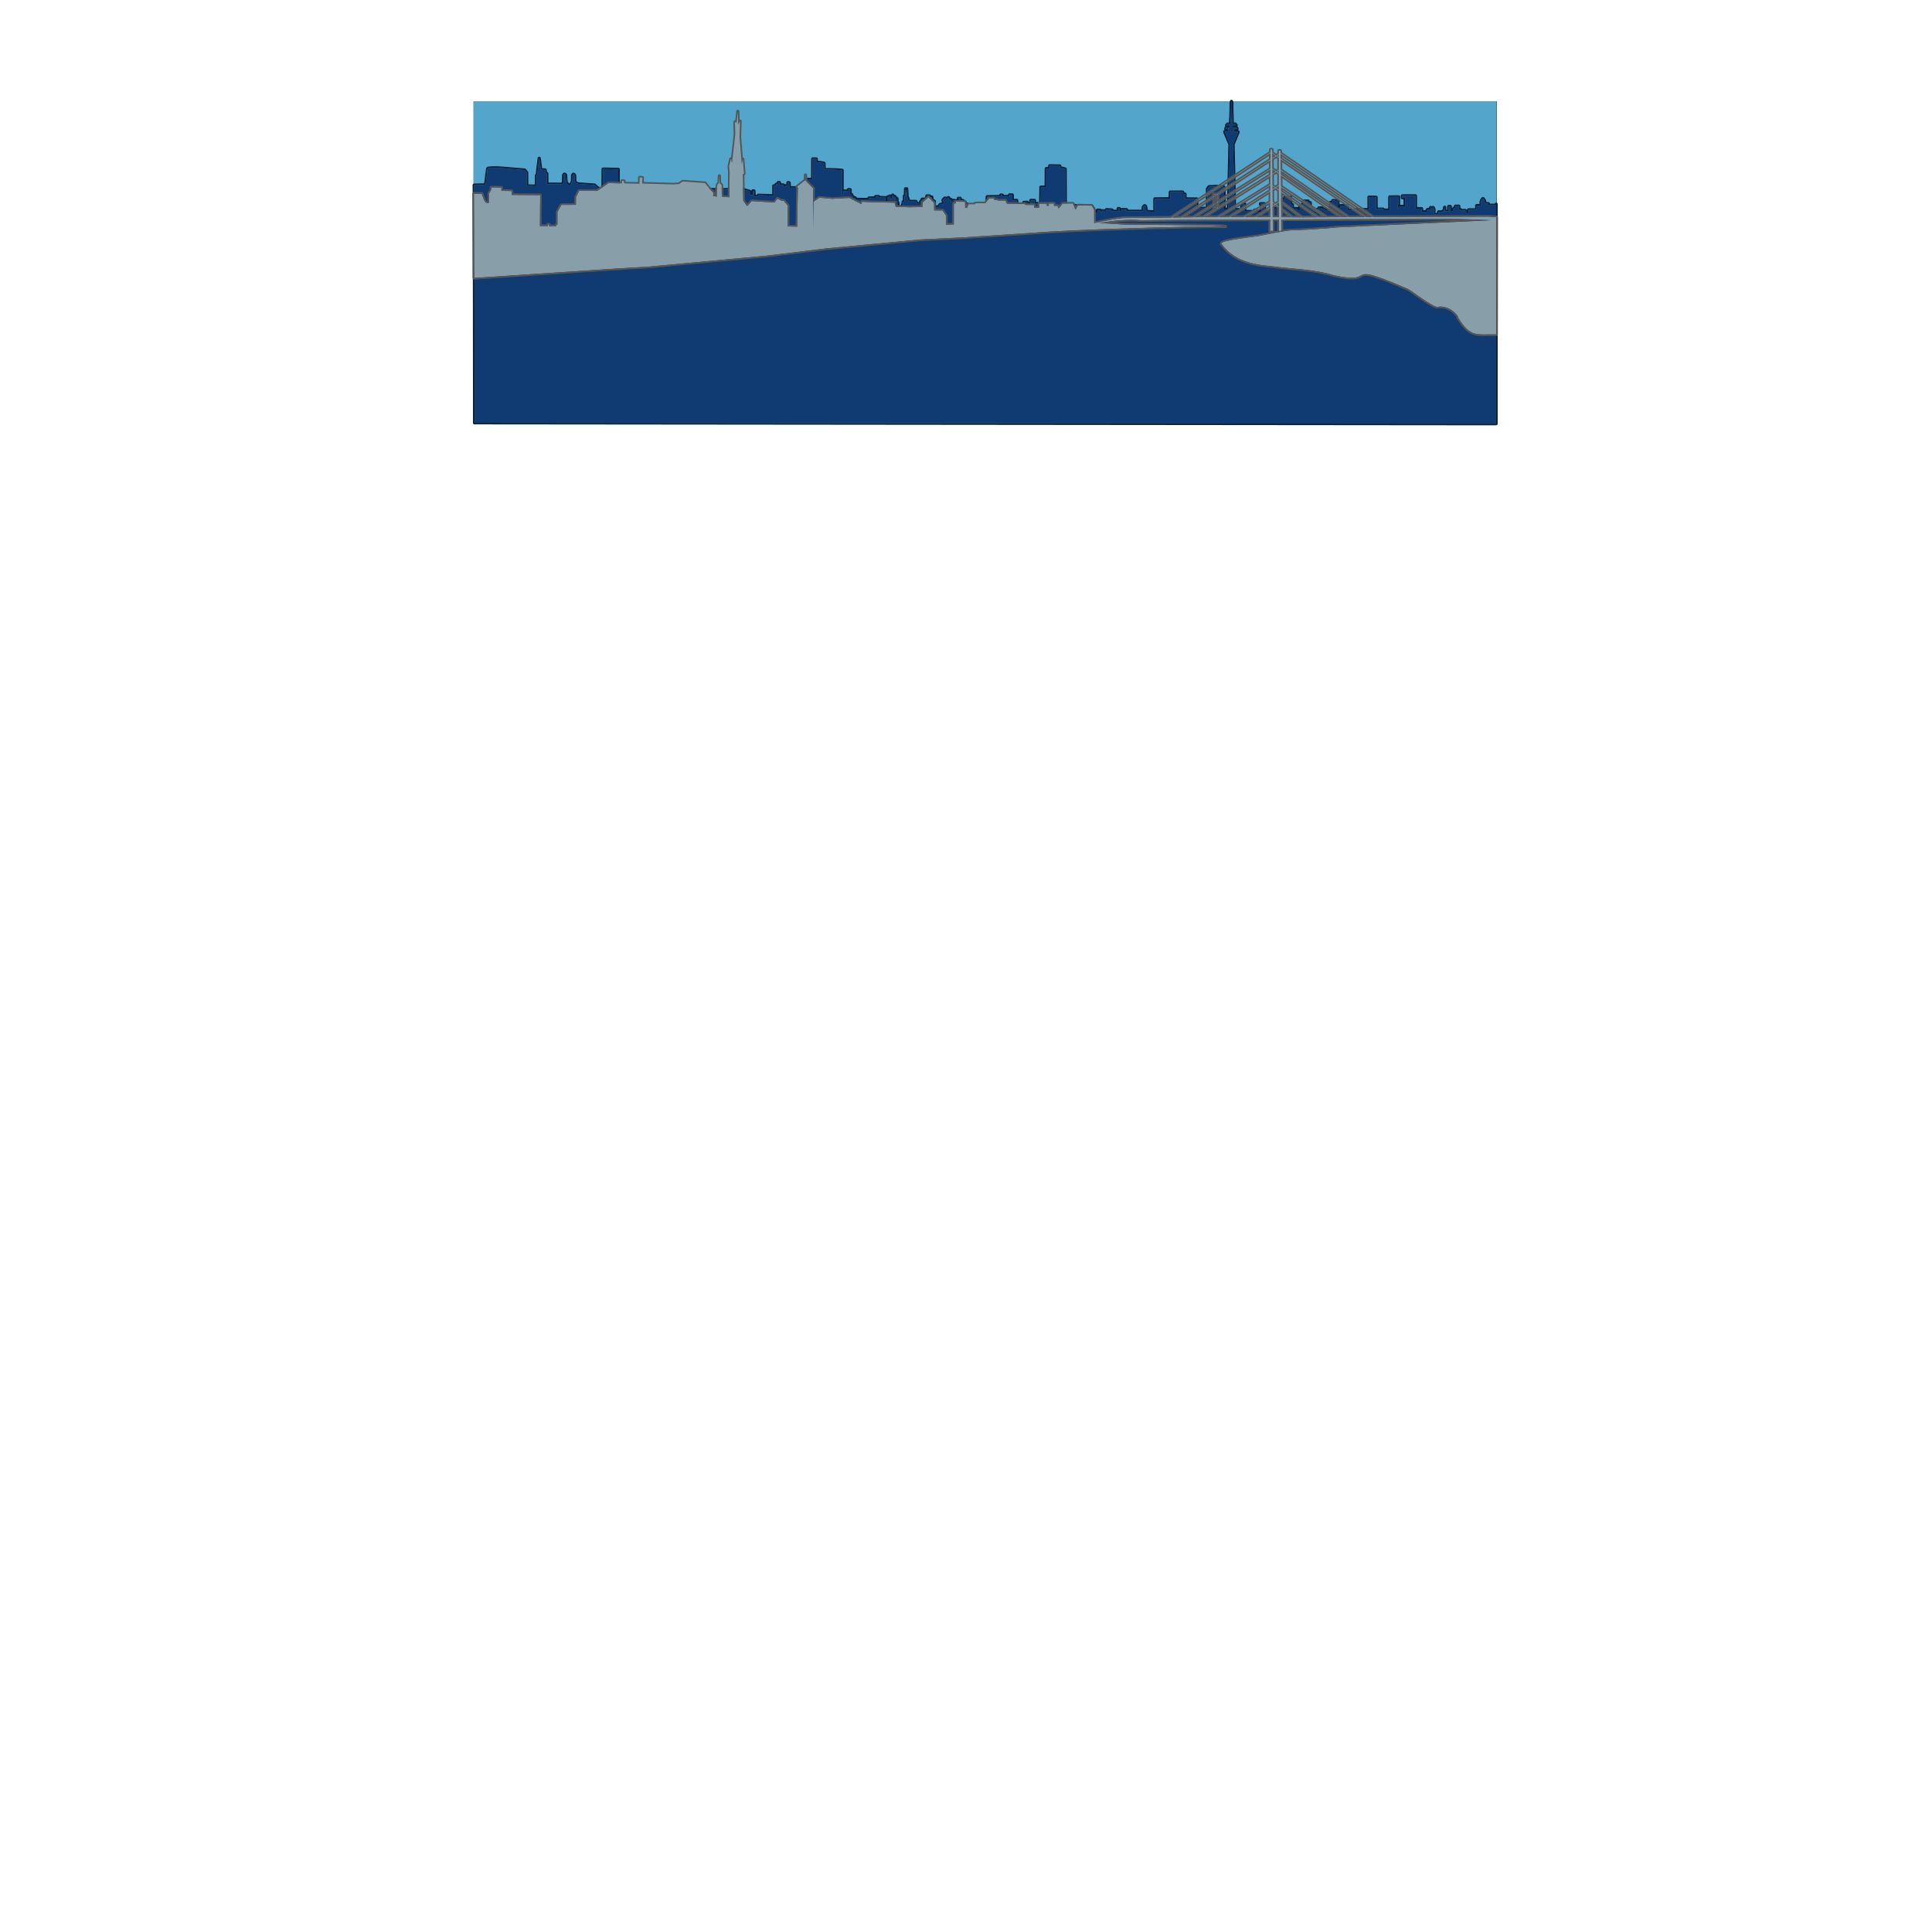 <?xml version="1.0" encoding="UTF-8" standalone="yes"?>
<!DOCTYPE svg PUBLIC "-//W3C//DTD SVG 1.1//EN" "http://www.w3.org/Graphics/SVG/1.1/DTD/svg11.dtd">

<svg width="500" height="500" viewBox="0 0 500 500" xmlns="http://www.w3.org/2000/svg" xmlns:xlink="http://www.w3.org/1999/xlink" version="1.1" baseProfile="full">
    <g transform="scale(1,-1) translate(0,-500)">
        <path d="M 1 84.519 C 1 84.519 265.735 84.519 265.735 84.519 C 265.735 84.519 265.735 1 265.735 1 C 265.735 1 1 1 1 1 C 1 1 1 84.519 1 84.519 Z" transform="scale(1,1) translate(121.578,389.285)" opacity="1"></path>
        <path d="M 1 84.519 C 1 84.519 265.735 84.519 265.735 84.519 C 265.735 84.519 265.735 1 265.735 1 C 265.735 1 1 1 1 1 C 1 1 1 84.519 1 84.519 Z" transform="scale(1,1) translate(121.578,389.285)" opacity="1"></path>
        <path d="M 1 84.519 C 1 84.519 265.735 84.519 265.735 84.519 C 265.735 84.519 265.735 1 265.735 1 C 265.735 1 1 1 1 1 C 1 1 1 84.519 1 84.519 Z" transform="scale(1,1) translate(121.578,389.285)" fill="#54a5cc" opacity="1"></path>
        <path d="M 1.118 1.243 C 1.118 1.243 1.085 62.736 1.002 62.736 C 0.919 62.736 3.958 62.823 3.958 62.823 C 3.958 62.823 4.424 66.632 4.49 66.988 C 4.557 67.345 7.634 67.189 7.634 67.189 C 7.634 67.189 14.069 66.654 14.069 66.654 C 14.069 66.654 14.602 66.008 14.602 66.008 C 14.602 66.008 14.635 62.533 14.635 62.533 C 14.635 62.533 17.129 62.488 17.129 62.488 C 17.129 62.488 17.146 65.251 17.146 65.251 C 17.146 65.251 17.379 65.652 17.379 65.652 C 17.379 65.652 17.495 66.966 17.495 66.966 C 17.495 66.966 17.844 69.706 17.844 69.706 C 17.844 69.706 18.244 66.743 18.244 66.743 C 18.244 66.743 19.391 66.676 19.391 66.676 C 19.391 66.676 19.408 65.763 19.408 65.763 C 19.408 65.763 19.807 65.763 19.807 65.763 C 19.807 65.763 19.84 63.001 19.84 63.001 C 19.84 63.001 23.731 62.978 23.731 62.978 C 23.731 62.978 24.097 63.313 24.097 63.313 C 24.097 63.313 24.152 64.002 24.147 65.028 C 24.143 65.994 24.813 65.46 24.696 65.095 C 24.696 65.095 24.813 63.558 24.813 63.558 C 24.922 63.38 24.826 63.004 25.212 63.09 C 25.347 62.896 25.379 62.542 25.76 62.733 C 26.102 62.865 26.158 63.187 26.342 63.424 C 26.342 63.424 26.425 63.825 26.425 63.825 C 26.425 63.825 26.47 63.913 26.459 64.85 C 26.387 66 27.17 65.591 27.024 64.805 C 27.024 64.805 27.058 63.803 27.058 63.803 C 27.058 63.803 27.357 63.246 27.357 63.246 C 27.357 63.246 28.055 63.068 28.055 63.068 C 28.055 63.068 32.18 62.756 32.18 62.756 C 32.18 62.756 32.762 62.199 32.762 62.199 C 32.762 62.199 34.358 61.196 34.358 61.196 C 34.358 61.196 34.375 66.899 34.375 66.899 C 34.375 66.899 38.3 66.832 38.3 66.832 C 38.3 66.832 38.283 61.753 38.283 61.753 C 38.283 61.753 44.253 58.568 44.253 58.568 C 44.253 58.568 50.14 58.367 50.14 58.367 C 50.14 58.367 62.097 61.597 62.097 61.597 C 62.097 61.597 65.257 61.575 65.257 61.575 C 65.257 61.575 70.579 61.642 70.579 61.642 C 70.579 61.642 72.325 61.13 72.325 61.13 C 72.325 61.13 72.358 60.239 72.358 60.239 C 72.358 60.239 73.14 60.194 73.14 60.194 C 73.14 60.194 73.156 61.263 73.156 61.263 C 73.156 61.263 73.414 61.263 73.414 61.263 C 73.414 61.263 73.472 59.815 73.472 59.815 C 73.472 59.815 74.537 59.793 74.537 59.793 C 74.537 59.793 74.57 60.127 74.57 60.127 C 74.57 60.127 78.578 60.016 78.578 60.016 C 78.578 60.016 78.561 62.555 78.561 62.555 C 78.561 62.555 79.16 62.555 79.16 62.555 C 79.16 62.555 79.16 62.956 79.16 62.956 C 79.16 62.956 79.675 62.934 79.675 62.934 C 79.675 62.934 79.692 63.402 79.692 63.402 C 79.692 63.402 80.008 63.424 80.008 63.424 C 80.008 63.424 79.991 62.823 79.991 62.823 C 79.991 62.823 81.056 62.778 81.056 62.778 C 81.056 62.778 81.072 62.377 81.072 62.377 C 81.072 62.377 81.505 62.332 81.505 62.332 C 81.505 62.332 81.621 62.578 81.621 62.578 C 81.621 62.578 82.203 62.644 82.203 62.644 C 82.203 62.644 82.236 63.402 82.236 63.402 C 82.236 63.402 82.536 63.335 82.536 63.335 C 82.536 63.335 82.586 62.087 82.586 62.087 C 82.586 62.087 84.548 62.065 84.548 62.065 C 84.548 62.065 85.113 60.84 85.113 60.84 C 86.358 60.64 87.545 60.55 87.009 63.781 C 87.009 63.781 86.993 64.226 86.993 64.226 C 86.993 64.226 88.606 64.248 88.606 64.248 C 88.606 64.248 88.639 69.528 88.639 69.528 C 88.639 69.528 89.552 69.517 89.552 69.517 C 89.552 69.517 89.566 68.659 89.566 68.659 C 89.566 68.659 90.761 68.581 90.761 68.581 C 90.761 68.581 91.55 68.408 91.55 68.408 C 91.55 68.408 91.574 66.765 91.574 66.765 C 91.574 66.765 94.493 66.721 94.493 66.721 C 94.493 66.721 96.239 66.587 96.239 66.587 C 96.239 66.587 96.222 60.35 96.222 60.35 C 96.222 60.35 96.555 60.305 96.555 60.305 C 96.555 60.305 96.588 61.196 96.588 61.196 C 96.588 61.196 97.885 61.219 97.885 61.219 C 97.885 61.219 97.885 61.597 97.885 61.597 C 97.885 61.597 98.318 61.575 98.318 61.575 C 98.318 61.575 98.301 60.305 98.301 60.305 C 98.301 60.305 98.717 60.305 98.717 60.305 C 98.717 60.305 98.733 59.793 98.733 59.793 C 98.733 59.793 99.083 59.771 99.083 59.771 C 99.083 59.771 99.132 59.459 99.132 59.459 C 99.132 59.459 99.632 59.459 99.632 59.459 C 99.632 59.459 99.648 59.058 99.648 59.058 C 99.648 59.058 103.074 59.036 103.074 59.036 C 103.074 59.036 103.19 59.414 103.19 59.414 C 103.19 59.414 104.92 59.459 104.92 59.459 C 104.92 59.459 104.936 59.793 104.936 59.793 C 104.936 59.793 105.685 59.771 105.685 59.771 C 105.685 59.771 105.668 59.548 105.668 59.548 C 105.668 59.548 107.448 59.504 107.448 59.504 C 107.448 59.504 107.481 58.189 107.481 58.189 C 107.481 58.189 107.847 58.234 107.847 58.234 C 107.847 58.234 107.958 58.421 107.996 58.345 C 108.145 58.05 108.33 58.313 108.196 58.702 C 108.128 58.377 107.853 60.024 108.163 59.659 C 108.227 59.584 108.362 59.281 108.362 59.281 C 108.43 59.598 108.421 60.118 108.695 59.882 C 108.695 59.882 108.795 59.192 108.795 59.192 C 108.858 59.071 108.8 58.342 109.194 59.882 C 109.546 60.761 109.279 59.36 109.31 59.058 C 109.711 60.154 109.637 59.768 109.66 59.682 C 109.66 59.682 109.709 58.746 109.709 58.746 C 109.795 59.252 109.898 60.335 109.942 59.526 C 109.942 59.526 110.092 58.679 110.092 58.679 C 110.092 58.679 110.104 59.413 110.092 59.303 C 109.868 57.32 110.305 58.699 110.375 59.348 C 110.518 59.172 110.449 58.856 110.424 58.568 C 110.424 58.568 110.674 58.167 110.674 58.167 C 110.674 58.167 110.724 57.142 110.724 57.142 C 110.724 57.142 111.422 57.12 111.422 57.12 C 111.714 57.292 111.984 57.488 111.971 58.011 C 111.971 58.011 112.037 58.434 112.037 58.434 C 112.037 58.434 112.37 58.568 112.37 58.568 C 112.37 58.568 112.353 59.949 112.353 59.949 C 112.353 59.949 112.586 60.06 112.586 60.06 C 112.586 60.06 112.653 61.798 112.653 61.798 C 112.653 61.798 112.836 60.083 112.836 60.083 C 112.836 60.083 112.952 61.798 112.952 61.798 C 112.952 61.798 113.052 59.749 113.052 59.749 C 113.052 59.749 113.301 59.303 113.301 59.303 C 113.301 59.303 113.351 58.546 113.351 58.546 C 113.351 58.546 115.347 58.523 115.347 58.523 C 115.395 58.232 115.485 57.978 115.796 57.922 C 115.796 57.922 116.478 57.922 116.478 57.922 C 116.478 57.922 116.511 58.457 116.511 58.457 C 116.511 58.457 116.86 58.813 116.86 58.813 C 116.86 58.813 116.96 59.103 116.96 59.103 C 116.96 59.103 117.808 59.103 117.808 59.103 C 117.808 59.103 118.141 59.459 118.141 59.459 C 118.141 59.459 118.174 59.949 118.174 59.949 C 118.174 59.949 118.889 59.927 118.889 59.927 C 118.889 59.927 118.873 59.659 118.873 59.659 C 118.873 59.659 119.471 59.637 119.471 59.637 C 119.471 59.637 119.471 58.969 119.471 58.969 C 119.471 58.969 120.103 58.568 120.103 58.568 C 120.103 58.568 120.12 57.231 120.103 57.075 C 120.086 56.92 120.386 56.763 120.386 56.763 C 120.551 56.979 120.728 57.353 120.852 57.009 C 121.143 56.959 121.516 56.779 121.384 57.41 C 121.536 57.535 121.435 57.854 121.866 57.766 C 122.064 57.815 122.284 58.071 122.398 57.276 C 122.321 57.993 122.327 57.966 122.415 58.078 C 122.723 58.111 122.47 58.446 122.365 58.702 C 122.307 58.85 122.317 59.007 122.697 59.214 C 122.721 59.599 123.356 59.302 123.313 59.058 C 123.299 58.982 123.815 59.858 123.878 59.348 C 124.05 58.773 124.056 58.51 124.36 59.058 C 124.36 59.058 124.41 58.323 124.41 58.323 C 124.758 58.256 124.927 58.404 124.876 58.813 C 124.876 58.813 125.358 58.768 125.358 58.768 C 125.358 58.768 125.342 58.323 125.342 58.323 C 125.685 58.686 125.991 58.747 126.29 58.758 C 126.29 58.758 126.293 59.316 126.293 59.316 C 126.293 59.316 126.789 59.348 126.789 59.348 C 126.789 59.348 126.797 58.814 126.797 58.814 C 126.797 58.814 127.444 58.758 127.444 58.758 C 127.444 58.758 128.086 58.367 128.086 58.367 C 128.086 58.367 128.118 57.877 128.118 57.877 C 128.118 57.877 128.518 57.877 128.518 57.877 C 128.486 57.385 128.677 57.227 128.823 57.388 C 128.823 57.388 129.348 55.546 129.348 55.546 C 129.348 55.546 133.807 55.42 133.807 55.42 C 133.807 55.42 133.757 58.568 133.757 58.568 C 133.757 58.568 133.79 59.749 133.79 59.749 C 133.79 59.749 137.249 59.793 137.249 59.793 C 137.249 59.793 137.283 60.172 137.283 60.172 C 137.283 60.172 137.698 60.149 137.698 60.149 C 137.698 60.149 137.681 59.793 137.681 59.793 C 137.681 59.793 139.577 59.815 139.577 59.815 C 139.577 59.815 139.577 60.216 139.577 60.216 C 139.577 60.216 140.276 60.194 140.276 60.194 C 140.276 60.194 140.276 58.768 140.276 58.768 C 140.276 58.768 141.424 58.791 141.424 58.791 C 141.424 58.791 141.456 57.833 141.456 57.833 C 141.456 57.833 143.235 57.766 143.235 57.766 C 143.235 57.766 143.269 58.278 143.269 58.278 C 143.269 58.278 144.134 58.301 144.134 58.301 C 144.134 58.301 144.167 57.855 144.167 57.855 C 144.167 57.855 145.016 57.9 145.016 57.9 C 145.016 57.9 145.048 58.791 145.048 58.791 C 145.048 58.791 146.013 58.791 146.013 58.791 C 146.013 58.791 146.013 57.966 146.013 57.966 C 146.013 57.966 146.861 57.989 146.861 57.989 C 146.861 57.989 146.878 57.566 146.878 57.566 C 146.878 57.566 147.177 57.588 147.177 57.588 C 147.177 57.588 147.177 57.877 147.177 57.877 C 147.177 57.877 147.626 57.855 147.626 57.855 C 147.626 57.855 147.676 62.221 147.676 62.221 C 147.676 62.221 149.04 62.244 149.04 62.244 C 149.04 62.244 149.072 67.033 149.072 67.033 C 149.072 67.033 149.971 67.047 149.971 67.047 C 149.971 67.047 149.954 67.745 149.954 67.745 C 149.954 67.745 152.582 67.701 152.582 67.701 C 152.582 67.701 152.582 67.088 152.582 67.088 C 152.582 67.088 153.364 67.1 153.364 67.1 C 153.364 67.1 153.962 66.921 153.962 66.921 C 153.962 66.921 153.997 57.547 153.997 57.547 C 153.997 57.547 155.958 57.454 155.958 57.454 C 155.958 57.454 159.018 57.387 159.018 57.387 C 159.018 57.387 159.633 57.365 159.633 57.365 C 159.633 57.365 160.813 57.387 160.813 57.387 C 160.813 57.387 161.513 56.273 161.513 56.273 C 161.513 56.273 161.513 55.623 161.513 55.623 C 162.227 55.618 162.42 55.528 162.341 56.266 C 162.341 56.266 162.341 56.266 162.341 56.266 C 162.341 56.266 163 56.266 163 56.266 C 163 56.266 163 55.735 163 55.735 C 163 55.735 163.412 55.753 163.412 55.753 C 163.412 55.753 163.412 56.109 163.412 56.109 C 163.412 56.109 164.057 56.089 164.057 56.089 C 164.057 56.089 164.569 56.069 164.569 56.069 C 164.569 56.069 164.619 56.398 164.619 56.398 C 164.619 56.398 166.073 56.31 166.073 56.31 C 166.073 56.31 166.104 55.981 166.104 55.981 C 166.104 55.981 166.599 55.977 166.599 55.977 C 166.599 55.977 167.674 55.934 167.674 55.934 C 167.674 55.934 167.681 56.686 167.681 56.686 C 167.681 56.686 167.961 56.697 167.961 56.697 C 167.961 56.697 167.969 55.957 167.969 55.957 C 167.969 55.957 168.566 55.998 168.566 55.998 C 168.566 55.998 168.546 56.419 168.546 56.419 C 168.546 56.419 169.839 56.404 169.839 56.404 C 169.839 56.404 169.868 55.977 169.868 55.977 C 169.868 55.977 174.093 55.977 174.093 55.977 C 174.093 55.977 174.175 57.038 174.175 57.038 C 174.371 57.495 174.641 57.505 174.769 57.261 C 174.985 56.603 174.893 56.356 174.95 55.912 C 174.95 55.912 176.431 55.848 177.196 55.823 C 177.213 56.244 177.179 59.183 177.179 59.183 C 177.179 59.183 180.07 59.231 181.124 59.227 C 181.153 60.231 181.172 60.953 181.172 60.953 C 181.172 60.953 184.376 60.952 184.376 60.952 C 184.376 60.952 184.376 60.444 184.376 60.444 C 184.376 60.444 184.987 60.422 184.987 60.422 C 184.987 60.422 184.97 59.182 184.97 59.182 C 184.97 59.182 188.024 59.16 188.024 59.16 C 188.024 59.16 188.055 56.693 188.055 56.693 C 188.967 56.715 189.858 56.701 190.799 56.753 C 190.799 56.753 190.782 61.771 190.782 61.771 C 190.782 61.771 191.195 62.345 191.195 62.345 C 191.195 62.345 194.775 62.477 194.775 62.477 C 194.775 62.477 195.089 62.103 195.089 62.103 C 195.089 62.103 195.089 56.464 195.089 56.464 C 195.089 56.464 195.833 56.486 195.833 56.486 C 195.833 56.486 195.831 56.001 195.831 56.001 C 195.831 56.001 196.211 56 196.211 56 C 196.211 56 196.607 73.335 196.607 73.335 C 196.607 73.335 195.238 76.563 195.238 76.563 C 195.238 76.563 196.234 76.608 196.234 76.608 C 196.234 76.608 196.225 77.215 196.225 77.215 C 196.225 77.215 195.518 77.287 195.518 77.287 C 195.518 77.287 195.61 77.605 195.61 77.605 C 195.61 77.605 196.599 77.633 196.599 77.633 C 196.599 77.633 196.664 78.212 196.664 78.212 C 196.664 78.212 195.717 78.234 195.717 78.234 C 195.717 78.234 196.032 78.546 196.032 78.546 C 196.032 78.546 196.73 78.524 196.73 78.524 C 196.73 78.524 196.838 80.529 196.838 80.529 C 196.863 81.482 196.907 82.834 196.924 84.007 C 196.928 84.266 196.985 84.163 196.995 84.405 C 197.011 84.077 197.099 84.366 197.102 84.03 C 197.109 82.994 197.074 81.941 197.153 80.685 C 197.153 80.685 197.209 78.524 197.209 78.524 C 197.209 78.524 197.999 78.536 197.999 78.536 C 197.999 78.536 198.208 78.235 198.208 78.235 C 198.208 78.235 197.301 78.202 197.301 78.202 C 197.301 78.202 197.325 77.634 197.325 77.634 C 197.325 77.634 198.378 77.533 198.378 77.533 C 198.378 77.533 198.435 77.255 198.435 77.255 C 198.149 77.236 197.849 77.204 197.576 77.199 C 197.576 77.199 197.665 76.542 197.665 76.542 C 197.665 76.542 198.736 76.52 198.736 76.52 C 198.736 76.52 197.415 73.314 197.415 73.314 C 197.415 73.314 197.795 56.42 197.795 56.42 C 197.795 56.42 198.886 56.396 198.886 56.396 C 198.886 56.396 198.886 55.955 198.886 55.955 C 198.886 55.955 199.66 55.912 199.66 55.912 C 199.66 55.912 199.662 57.394 199.662 57.394 C 199.662 57.394 199.974 57.393 199.974 57.393 C 199.974 57.393 199.96 57.813 199.96 57.813 C 199.96 57.813 200.436 57.858 200.436 57.858 C 200.436 57.858 200.436 55.912 200.436 55.912 C 200.436 55.912 201.872 55.911 201.872 55.911 C 201.872 55.911 202.965 55.888 202.965 55.888 C 202.965 55.888 202.962 56.265 202.962 56.265 C 202.962 56.265 203.559 56.288 203.559 56.288 C 203.559 56.288 203.606 55.866 203.606 55.866 C 203.606 55.866 204.729 55.846 204.729 55.846 C 204.729 55.846 204.728 57.416 204.728 57.416 C 204.728 57.416 204.993 57.504 204.993 57.504 C 204.993 57.504 205.015 57.741 205.015 57.741 C 205.015 57.741 204.536 57.747 204.536 57.747 C 204.536 57.747 204.512 57.946 204.512 57.946 C 204.512 57.946 205.536 57.924 205.536 57.924 C 205.536 57.924 205.536 55.823 205.536 55.823 C 205.536 55.823 207.236 55.823 207.236 55.823 C 207.236 55.823 207.221 56.707 207.221 56.707 C 207.221 56.707 208.673 56.684 208.673 56.684 C 208.673 56.684 208.673 56.353 208.673 56.353 C 208.673 56.353 209.465 56.354 209.465 56.354 C 209.465 56.354 209.45 57.815 209.45 57.815 C 209.45 57.815 210.01 57.836 210.01 57.836 C 210.01 57.836 210.01 59.007 210.01 59.007 C 210.01 59.007 210.818 59.008 210.818 59.008 C 210.818 59.008 210.802 59.626 210.802 59.626 C 210.802 59.626 212.32 59.626 212.32 59.626 C 212.32 59.626 212.336 57.703 212.336 57.703 C 212.336 57.703 212.783 57.681 212.783 57.681 C 212.783 57.681 212.783 56.708 212.783 56.708 C 212.783 56.708 214.005 56.662 214.005 56.662 C 214.005 56.662 214.103 56.266 214.103 56.266 C 214.103 56.266 214.664 56.198 214.664 56.198 C 214.664 56.198 214.682 57.349 214.682 57.349 C 214.682 57.349 215.523 57.372 215.523 57.372 C 215.523 57.372 215.507 58.609 215.507 58.609 C 215.507 58.609 216.811 58.63 216.811 58.63 C 216.811 58.63 216.81 58.189 216.81 58.189 C 216.81 58.189 217.388 58.21 217.388 58.21 C 217.388 58.21 217.405 56.796 217.405 56.796 C 217.405 56.796 218.048 56.772 218.048 56.772 C 218.048 56.772 218.064 56.199 218.064 56.199 C 218.064 56.199 219.157 56.177 219.157 56.177 C 219.157 56.177 219.155 56.456 219.155 56.456 C 219.155 56.456 219.585 56.442 219.585 56.442 C 219.585 56.442 219.634 56.84 219.634 56.84 C 219.634 56.84 220.46 56.84 220.46 56.84 C 220.46 56.84 220.441 56.531 220.441 56.531 C 220.441 56.531 221.27 56.528 221.27 56.528 C 221.27 56.528 221.283 56.176 221.283 56.176 C 221.283 56.176 222.655 56.265 222.655 56.265 C 222.655 56.265 222.622 58.278 222.622 58.278 C 222.622 58.278 223.232 58.3 223.232 58.3 C 223.232 58.3 223.232 58.762 223.232 58.762 C 223.232 58.762 224.553 58.675 224.553 58.675 C 224.553 58.675 224.553 57.441 224.553 57.441 C 224.553 57.441 224.401 57.432 224.401 57.432 C 224.401 57.432 224.405 56.885 224.405 56.885 C 224.405 56.885 225.26 56.908 225.26 56.908 C 225.26 56.908 225.229 57.438 225.229 57.438 C 225.229 57.438 226.977 57.416 226.977 57.416 C 226.977 57.416 227.026 56.22 227.026 56.22 C 227.026 56.22 228.035 56.177 228.035 56.177 C 228.035 56.177 228.43 56.177 228.43 56.177 C 228.847 56.132 229.215 56.169 229.455 56.419 C 229.455 56.419 232.607 56.399 232.607 56.399 C 232.607 56.399 232.592 59.649 232.592 59.649 C 232.592 59.649 234.423 59.604 234.423 59.604 C 234.423 59.604 234.439 56.531 234.439 56.531 C 234.439 56.531 236.235 56.531 236.235 56.531 C 236.235 56.531 236.268 56.271 236.268 56.271 C 236.268 56.271 237.972 56.287 237.972 56.287 C 237.972 56.287 237.972 59.693 237.972 59.693 C 237.972 59.693 240.249 59.714 240.249 59.714 C 240.249 59.714 240.236 57.726 240.236 57.726 C 240.236 57.726 240.033 57.768 240.033 57.768 C 240.033 57.768 240.047 56.697 240.047 56.697 C 240.047 56.697 240.265 56.723 240.265 56.723 C 240.265 56.723 240.265 57.239 240.265 57.239 C 240.265 57.239 241.934 57.239 241.934 57.239 C 241.934 57.239 241.934 59.495 241.934 59.495 C 241.934 59.495 241.239 59.495 241.239 59.495 C 241.239 59.495 241.239 59.98 241.239 59.98 C 241.239 59.98 244.607 59.98 244.607 59.98 C 244.607 59.98 244.621 56.665 244.621 56.665 C 244.621 56.665 246.208 56.662 246.208 56.662 C 246.208 56.662 246.241 55.823 246.241 55.823 C 246.241 55.823 247.44 55.823 247.44 55.823 C 247.594 56.045 247.568 56.462 247.923 56.469 C 248.394 56.426 248.43 56.091 248.568 55.823 C 248.513 56.207 248.337 56.59 248.568 56.973 C 248.736 56.855 248.793 56.284 249.161 56.973 C 249.571 56.61 249.351 55.994 249.36 55.47 C 249.461 55.244 249.675 55.104 250.087 55.116 C 250.394 55.146 250.572 55.378 250.614 55.823 C 250.614 55.823 251.524 55.779 251.524 55.779 C 251.524 55.779 251.674 55.984 251.674 55.984 C 251.674 55.984 252.001 56 252.001 56 C 252.001 56 252.166 57.018 252.166 57.018 C 252.166 57.018 252.199 55.956 252.199 55.956 C 252.199 55.956 253.222 55.956 253.222 55.956 C 253.222 55.956 253.222 57.216 253.222 57.216 C 253.222 57.216 253.636 57.217 253.636 57.217 C 253.636 57.217 253.634 55.89 253.634 55.89 C 253.634 55.89 254.209 55.923 254.209 55.923 C 254.209 55.923 254.368 56.341 254.368 56.341 C 254.421 56.582 254.485 56.812 254.844 56.762 C 254.844 56.762 254.983 57.294 254.983 57.294 C 254.983 57.294 255.834 57.305 255.834 57.305 C 255.834 57.305 255.818 56.469 255.818 56.469 C 255.818 56.469 256.167 56.463 256.167 56.463 C 256.167 56.463 256.16 56.177 256.16 56.177 C 256.16 56.177 257.518 56.177 257.518 56.177 C 257.879 55.838 257.734 55.28 258.217 55.42 C 258.217 55.42 258.424 55.89 258.424 55.89 C 258.424 55.89 258.373 56.353 258.373 56.353 C 258.373 56.353 260.436 56.332 260.436 56.332 C 260.436 56.332 260.469 57.459 260.469 57.459 C 260.469 57.459 261.574 57.416 261.574 57.416 C 261.574 57.416 261.607 58.5 261.607 58.5 C 261.673 58.722 261.821 59.082 262.087 59.273 C 262.383 59.063 262.438 58.798 262.548 58.521 C 262.548 58.521 262.548 57.945 262.548 57.945 C 262.548 57.945 263.489 57.946 263.489 57.946 C 263.489 57.946 263.489 57.526 263.489 57.526 C 263.489 57.526 265.5 57.535 265.5 57.535 C 265.5 57.535 265.502 57.801 265.502 57.801 C 265.502 57.801 265.484 1 265.484 1 C 265.484 1 1.118 1.243 1.118 1.243 Z" transform="scale(1,1) translate(121.702,389.343)" fill="#0f3a72" opacity="1"></path>
        <path d="M 266.347 0.96 L 266.479 1.049 L 266.568 1.181 L 266.601 1.342 L 266.618 58.143 L 266.583 58.324 L 266.49 58.453 L 266.357 58.532 L 266.205 58.558 L 266.053 58.533 L 265.92 58.456 L 265.826 58.327 L 265.818 58.29 L 264.606 58.285 L 264.606 58.289 L 264.573 58.45 L 264.484 58.582 L 264.352 58.671 L 264.191 58.703 L 263.665 58.703 L 263.665 58.863 L 263.635 59.018 L 263.437 59.49 L 263.319 59.673 L 263.251 59.753 L 263.07 59.92 L 262.936 60.003 L 262.786 60.03 L 262.636 60.001 L 262.503 59.915 L 262.266 59.676 L 262.09 59.399 L 261.925 59.001 L 261.894 58.855 L 261.874 58.189 L 261.187 58.215 L 261.024 58.189 L 260.888 58.104 L 260.794 57.975 L 260.757 57.813 L 260.735 57.093 L 259.079 57.11 L 258.905 57.074 L 258.767 56.974 L 258.681 56.827 L 258.663 56.65 L 258.665 56.627 L 258.651 56.651 L 258.537 56.786 L 258.395 56.895 L 258.22 56.934 L 257.258 56.934 L 257.254 56.958 L 257.168 57.092 L 257.038 57.184 L 256.942 57.205 L 256.95 57.64 L 256.92 57.806 L 256.83 57.94 L 256.695 58.031 L 256.53 58.063 L 255.679 58.052 L 255.545 58.028 L 255.429 57.964 L 255.339 57.866 L 255.283 57.742 L 255.214 57.477 L 255.096 57.438 L 254.961 57.347 L 254.827 57.198 L 254.752 57.041 L 254.753 57.559 L 254.72 57.721 L 254.631 57.853 L 254.499 57.942 L 254.337 57.974 L 253.923 57.974 L 253.762 57.941 L 253.63 57.852 L 253.541 57.72 L 253.509 57.559 L 253.509 56.713 L 253.303 56.713 L 253.282 57.374 L 253.246 57.541 L 253.158 57.664 L 253.036 57.742 L 252.895 57.775 L 252.75 57.761 L 252.619 57.699 L 252.516 57.588 L 252.458 57.427 L 252.346 56.738 L 252.179 56.692 L 252.041 56.571 L 252.023 56.547 L 251.336 56.58 L 251.188 56.561 L 251.06 56.492 L 250.963 56.384 L 250.909 56.245 L 250.862 56.006 L 250.817 55.914 L 250.79 55.891 L 250.743 55.877 L 250.597 55.887 L 250.506 55.918 L 250.484 55.935 L 250.524 56.676 L 250.478 57.053 L 250.443 57.175 L 250.366 57.342 L 250.304 57.438 L 250.179 57.585 L 250.018 57.701 L 249.831 57.729 L 249.65 57.672 L 249.569 57.591 L 249.42 57.703 L 249.208 57.726 L 249.013 57.642 L 248.881 57.459 L 248.785 57.197 L 248.74 57.21 L 248.551 57.22 L 248.435 57.2 L 248.295 57.147 L 248.208 57.095 L 248.076 56.969 L 247.963 56.799 L 247.918 56.71 L 247.873 56.581 L 247.341 56.581 L 247.324 57.021 L 247.287 57.177 L 247.197 57.303 L 247.067 57.388 L 246.91 57.419 L 245.735 57.421 L 245.724 60.324 L 245.691 60.485 L 245.602 60.617 L 245.47 60.705 L 245.309 60.737 L 241.941 60.737 L 241.78 60.705 L 241.648 60.616 L 241.559 60.484 L 241.526 60.323 L 241.526 59.837 L 241.559 59.676 L 241.648 59.544 L 241.78 59.455 L 241.941 59.422 L 242.221 59.422 L 242.221 57.996 L 241.336 57.996 L 241.353 58.065 L 241.366 60.053 L 241.334 60.217 L 241.244 60.35 L 241.111 60.439 L 240.948 60.471 L 238.671 60.45 L 238.51 60.417 L 238.38 60.328 L 238.292 60.196 L 238.26 60.036 L 238.26 57.04 L 237.315 57.032 L 237.303 57.07 L 237.211 57.185 L 237.086 57.261 L 236.937 57.288 L 235.553 57.288 L 235.54 59.949 L 235.508 60.107 L 235.422 60.237 L 235.293 60.326 L 235.135 60.361 L 233.304 60.406 L 233.138 60.376 L 233.003 60.287 L 232.912 60.154 L 232.879 59.989 L 232.892 57.159 L 230.159 57.176 L 230.028 57.156 L 229.911 57.095 L 229.745 56.974 L 229.671 56.943 L 229.457 56.917 L 229.132 56.935 L 228.755 56.934 L 228.127 56.961 L 228.094 57.775 L 228.057 57.93 L 227.968 58.056 L 227.84 58.141 L 227.685 58.173 L 225.936 58.195 L 225.768 58.162 L 225.669 58.093 L 225.669 59.017 L 225.639 59.172 L 225.557 59.301 L 225.435 59.391 L 225.282 59.431 L 223.962 59.519 L 223.792 59.495 L 223.651 59.408 L 223.555 59.273 L 223.519 59.105 L 223.519 59.043 L 223.309 59.035 L 223.151 58.998 L 223.023 58.906 L 222.938 58.774 L 222.909 58.614 L 222.935 56.996 L 222.369 56.959 L 222.349 57.043 L 222.26 57.169 L 222.13 57.254 L 221.973 57.286 L 221.557 57.287 L 221.551 57.327 L 221.464 57.467 L 221.329 57.562 L 221.162 57.597 L 220.336 57.597 L 220.186 57.57 L 220.061 57.493 L 219.97 57.378 L 219.924 57.233 L 219.921 57.211 L 219.871 57.213 L 219.705 57.184 L 219.568 57.096 L 219.476 56.962 L 219.472 56.942 L 219.169 56.948 L 219.165 57.126 L 219.13 57.28 L 219.044 57.407 L 218.919 57.493 L 218.766 57.529 L 218.517 57.538 L 218.504 58.558 L 218.469 58.721 L 218.375 58.853 L 218.239 58.939 L 218.074 58.967 L 217.928 58.962 L 217.928 58.971 L 217.895 59.135 L 217.804 59.268 L 217.67 59.356 L 217.506 59.387 L 216.202 59.366 L 216.041 59.331 L 215.911 59.241 L 215.824 59.108 L 215.794 58.946 L 215.805 58.118 L 215.372 58.106 L 215.216 58.071 L 215.089 57.983 L 215.002 57.854 L 214.969 57.697 L 214.963 57.33 L 214.855 57.392 L 214.722 57.419 L 213.9 57.45 L 213.9 58.023 L 213.869 58.18 L 213.786 58.309 L 213.661 58.399 L 213.506 58.438 L 213.45 58.44 L 213.437 59.972 L 213.403 60.133 L 213.314 60.264 L 213.183 60.352 L 213.022 60.384 L 211.504 60.384 L 211.34 60.35 L 211.207 60.258 L 211.119 60.123 L 211.089 59.958 L 211.094 59.765 L 210.711 59.765 L 210.55 59.732 L 210.418 59.643 L 210.329 59.511 L 210.297 59.35 L 210.297 58.578 L 210.137 58.572 L 209.979 58.535 L 209.852 58.444 L 209.767 58.312 L 209.737 58.153 L 209.747 57.202 L 209.67 57.317 L 209.541 57.406 L 209.381 57.441 L 207.93 57.465 L 207.764 57.433 L 207.63 57.343 L 207.54 57.208 L 207.508 57.043 L 207.516 56.581 L 206.653 56.58 L 206.653 58.266 L 206.621 58.426 L 206.535 58.556 L 206.406 58.646 L 206.247 58.681 L 205.222 58.703 L 205.046 58.668 L 204.906 58.567 L 204.819 58.418 L 204.802 58.239 L 204.826 58.04 L 204.87 57.896 L 204.96 57.781 L 205.015 57.747 L 205.016 56.611 L 204.68 56.617 L 204.673 56.677 L 204.626 56.827 L 204.531 56.946 L 204.399 57.022 L 204.244 57.045 L 203.648 57.022 L 203.491 56.984 L 203.364 56.894 L 203.28 56.763 L 203.259 56.654 L 202.575 56.669 L 201.553 56.669 L 201.553 58.2 L 201.516 58.371 L 201.417 58.507 L 201.273 58.593 L 201.099 58.613 L 200.623 58.569 L 200.472 58.524 L 200.351 58.43 L 200.273 58.298 L 200.248 58.142 L 200.248 58.128 L 200.203 58.12 L 200.071 58.031 L 199.982 57.899 L 199.949 57.737 L 199.948 56.932 L 199.884 57.029 L 199.755 57.118 L 199.597 57.153 L 198.902 57.169 L 198.534 73.578 L 199.822 76.705 L 199.851 76.907 L 199.785 77.09 L 199.644 77.224 L 199.446 77.278 L 199.388 77.279 L 199.466 77.346 L 199.54 77.501 L 199.543 77.68 L 199.487 77.959 L 199.44 78.083 L 199.357 78.184 L 199.248 78.255 L 199.177 78.274 L 199.28 78.392 L 199.324 78.6 L 199.25 78.814 L 199.042 79.115 L 198.891 79.247 L 198.695 79.293 L 198.315 79.287 L 198.269 81.04 L 198.217 82.782 L 198.218 84.392 L 198.206 84.551 L 198.195 84.606 L 198.145 84.738 L 198.13 84.763 L 198.11 84.784 L 198.109 84.787 L 198.063 84.95 L 197.969 85.067 L 197.842 85.138 L 197.7 85.162 L 197.558 85.14 L 197.43 85.072 L 197.334 84.957 L 197.284 84.795 L 197.291 84.758 L 197.264 84.681 L 197.224 84.521 L 197.212 84.36 L 197.125 80.894 L 197.039 79.294 L 196.747 79.303 L 196.582 79.275 L 196.442 79.183 L 196.127 78.872 L 196.049 78.768 L 196.01 78.653 L 196.033 78.424 L 196.12 78.31 L 196.058 78.275 L 195.97 78.182 L 195.913 78.062 L 195.822 77.745 L 195.811 77.561 L 195.876 77.398 L 195.956 77.321 L 195.921 77.32 L 195.727 77.262 L 195.589 77.127 L 195.527 76.944 L 195.558 76.744 L 196.892 73.597 L 196.519 57.243 L 196.205 57.233 L 196.205 62.445 L 196.18 62.587 L 196.109 62.712 L 195.795 63.086 L 195.645 63.199 L 195.461 63.234 L 191.882 63.102 L 191.701 63.053 L 191.56 62.93 L 191.147 62.355 L 191.089 62.24 L 191.069 62.112 L 191.084 57.498 L 190.112 57.469 L 189.166 57.456 L 189.14 59.508 L 189.106 59.667 L 189.018 59.797 L 188.888 59.885 L 188.728 59.918 L 186.092 59.936 L 186.103 60.759 L 186.074 60.919 L 185.989 61.051 L 185.861 61.142 L 185.703 61.179 L 185.493 61.187 L 185.493 61.295 L 185.46 61.456 L 185.372 61.588 L 185.24 61.677 L 185.078 61.71 L 181.874 61.71 L 181.715 61.679 L 181.584 61.593 L 181.495 61.464 L 181.459 61.306 L 181.459 61.299 L 181.458 61.273 L 181.456 61.178 L 181.446 60.821 L 181.423 59.98 L 177.877 59.94 L 177.716 59.906 L 177.586 59.816 L 177.498 59.684 L 177.466 59.523 L 177.481 56.597 L 176.046 56.654 L 176.033 56.897 L 175.983 57.282 L 175.872 57.708 L 175.779 57.881 L 175.66 58.013 L 175.543 58.104 L 175.403 58.148 L 175.251 58.167 L 175.102 58.158 L 174.965 58.098 L 174.8 57.985 L 174.679 57.856 L 174.521 57.594 L 174.463 57.412 L 174.411 56.734 L 170.958 56.734 L 170.955 56.775 L 170.915 56.926 L 170.826 57.048 L 170.699 57.131 L 170.546 57.162 L 169.253 57.176 L 169.085 57.143 L 169.06 57.126 L 169.042 57.208 L 168.949 57.34 L 168.812 57.427 L 168.646 57.454 L 168.366 57.443 L 168.211 57.406 L 168.085 57.317 L 168 57.188 L 167.968 57.032 L 167.965 56.708 L 167.304 56.734 L 167.175 56.735 L 167.147 56.835 L 167.063 56.951 L 166.943 57.032 L 166.799 57.067 L 165.345 57.155 L 165.192 57.135 L 165.06 57.063 L 164.962 56.949 L 164.923 56.84 L 164.772 56.846 L 164.127 56.866 L 164.03 56.849 L 163.995 56.902 L 163.864 56.99 L 163.702 57.023 L 163.043 57.023 L 162.881 56.99 L 162.748 56.9 L 162.66 56.767 L 162.629 56.608 L 162.629 56.616 L 162.566 56.837 L 161.866 57.95 L 161.712 58.095 L 161.507 58.145 L 160.35 58.122 L 159.729 58.144 L 156.679 58.211 L 155.112 58.285 L 155.078 67.266 L 155.056 67.397 L 154.996 67.512 L 154.902 67.603 L 154.782 67.661 L 154.184 67.84 L 154.059 67.857 L 153.698 67.851 L 153.698 68.044 L 153.666 68.204 L 153.579 68.335 L 153.45 68.424 L 153.291 68.459 L 150.662 68.502 L 150.496 68.471 L 150.361 68.38 L 150.271 68.244 L 150.241 68.077 L 150.248 67.798 L 149.768 67.79 L 149.609 67.756 L 149.48 67.668 L 149.392 67.537 L 149.36 67.378 L 149.33 62.994 L 148.371 62.978 L 148.213 62.944 L 148.084 62.856 L 147.996 62.727 L 147.963 62.569 L 147.918 58.633 L 147.899 58.634 L 147.852 58.627 L 147.847 58.634 L 147.713 58.718 L 147.552 58.746 L 147.129 58.735 L 147.129 59.133 L 147.097 59.295 L 147.008 59.427 L 146.876 59.516 L 146.715 59.548 L 145.75 59.548 L 145.592 59.517 L 145.462 59.432 L 145.373 59.305 L 145.336 59.148 L 145.317 58.636 L 145.253 58.633 L 145.25 58.673 L 145.208 58.828 L 145.114 58.951 L 144.983 59.031 L 144.825 59.058 L 143.96 59.035 L 143.809 59.003 L 143.684 58.92 L 143.596 58.798 L 143.557 58.648 L 143.55 58.538 L 142.559 58.575 L 142.54 59.148 L 142.503 59.306 L 142.411 59.434 L 142.278 59.519 L 142.117 59.548 L 141.393 59.534 L 141.393 60.537 L 141.361 60.695 L 141.276 60.825 L 141.148 60.915 L 140.991 60.951 L 140.292 60.973 L 140.126 60.945 L 139.99 60.857 L 139.898 60.723 L 139.865 60.568 L 138.802 60.555 L 138.79 60.634 L 138.708 60.77 L 138.582 60.865 L 138.423 60.906 L 138.007 60.928 L 137.847 60.906 L 137.713 60.828 L 137.616 60.706 L 137.571 60.551 L 137.571 60.546 L 134.486 60.506 L 134.329 60.473 L 134.2 60.387 L 134.112 60.259 L 134.077 60.103 L 134.044 58.904 L 134.087 56.189 L 130.365 56.294 L 129.923 57.844 L 129.833 58.008 L 129.686 58.112 L 129.639 58.121 L 129.634 58.239 L 129.596 58.394 L 129.506 58.52 L 129.376 58.604 L 129.22 58.635 L 129.208 58.635 L 129.201 58.737 L 129.142 58.925 L 129.003 59.064 L 128.362 59.455 L 128.182 59.513 L 127.908 59.538 L 127.905 59.697 L 127.868 59.862 L 127.772 59.995 L 127.632 60.08 L 127.464 60.104 L 126.969 60.073 L 126.816 60.033 L 126.693 59.944 L 126.611 59.815 L 126.58 59.661 L 126.579 59.455 L 126.366 59.389 L 126.251 59.479 L 126.098 59.524 L 125.616 59.569 L 125.448 59.549 L 125.445 59.564 L 125.377 59.673 L 125.17 59.801 L 124.981 59.796 L 124.974 59.82 L 124.931 59.95 L 124.837 60.107 L 124.686 60.208 L 124.612 60.237 L 124.442 60.264 L 124.277 60.22 L 124.184 60.173 L 124.086 60.106 L 124.008 60.03 L 123.955 60.064 L 123.824 60.119 L 123.707 60.145 L 123.569 60.153 L 123.465 60.141 L 123.261 60.059 L 123.184 60.001 L 123.095 59.908 L 123.054 59.825 L 122.949 59.755 L 122.861 59.676 L 122.751 59.545 L 122.664 59.372 L 122.636 59.251 L 122.636 59.065 L 122.689 58.872 L 122.784 58.665 L 122.777 58.659 L 122.727 58.587 L 122.725 58.583 L 122.674 58.577 L 122.574 58.553 L 122.492 58.523 L 122.331 58.522 L 122.184 58.495 L 122.057 58.418 L 121.947 58.321 L 121.84 58.17 L 121.818 58.1 L 121.739 57.98 L 121.681 57.844 L 121.68 57.828 L 121.502 57.9 L 121.287 57.87 L 121.22 57.84 L 121.22 58.911 L 121.168 59.11 L 121.027 59.261 L 120.588 59.539 L 120.588 59.98 L 120.557 60.138 L 120.472 60.268 L 120.345 60.357 L 120.189 60.394 L 119.982 60.402 L 119.981 60.41 L 119.897 60.549 L 119.767 60.645 L 119.604 60.684 L 118.889 60.706 L 118.73 60.68 L 118.597 60.599 L 118.504 60.475 L 118.462 60.319 L 118.439 59.977 L 118.33 59.86 L 117.662 59.86 L 117.534 59.84 L 117.421 59.783 L 117.33 59.694 L 117.269 59.58 L 117.2 59.379 L 116.917 59.089 L 116.834 58.968 L 116.799 58.825 L 116.79 58.679 L 116.577 58.679 L 116.541 58.693 L 116.513 58.722 L 116.5 58.748 L 116.454 58.957 L 116.4 59.086 L 116.31 59.188 L 116.191 59.256 L 116.053 59.281 L 114.442 59.299 L 114.417 59.673 L 114.365 59.848 L 114.163 60.209 L 114.069 62.161 L 114.027 62.332 L 113.933 62.455 L 113.805 62.529 L 113.658 62.555 L 113.511 62.532 L 113.503 62.528 L 113.487 62.536 L 113.34 62.555 L 113.196 62.526 L 113.07 62.45 L 112.979 62.326 L 112.94 62.156 L 112.883 60.669 L 112.876 60.666 L 112.703 60.511 L 112.641 60.286 L 112.654 59.189 L 112.585 59.162 L 112.415 59.035 L 112.33 58.841 L 112.261 58.401 L 112.23 58.138 L 112.167 58.013 L 112.107 57.947 L 112.006 57.881 L 111.821 57.887 L 111.79 58.53 L 111.728 58.729 L 111.55 59.014 L 111.578 59.377 L 111.561 59.57 L 111.525 59.709 L 111.453 59.864 L 111.374 59.981 L 111.27 60.059 L 111.15 60.099 L 111.037 60.102 L 111.03 60.176 L 111.019 60.229 L 110.959 60.37 L 110.946 60.389 L 110.82 60.512 L 110.66 60.569 L 110.491 60.559 L 110.478 60.552 L 110.433 60.688 L 110.419 60.714 L 110.326 60.826 L 110.203 60.898 L 110.064 60.924 L 109.92 60.9 L 109.896 60.892 L 109.786 60.833 L 109.698 60.744 L 109.623 60.626 L 109.604 60.584 L 109.522 60.634 L 109.405 60.683 L 109.278 60.694 L 109.21 60.689 L 109.022 60.629 L 108.882 60.488 L 108.865 60.458 L 108.86 60.46 L 108.821 60.464 L 108.693 60.459 L 108.575 60.416 L 108.475 60.339 L 108.402 60.234 L 108.377 60.184 L 108.315 60.226 L 108.16 60.261 L 106.751 60.296 L 106.695 60.391 L 106.564 60.489 L 106.399 60.528 L 105.651 60.55 L 105.49 60.523 L 105.357 60.441 L 105.264 60.314 L 105.237 60.206 L 103.881 60.172 L 103.753 60.148 L 103.641 60.087 L 103.553 59.996 L 103.496 59.879 L 103.47 59.795 L 100.748 59.813 L 100.748 59.819 L 100.71 59.975 L 100.621 60.101 L 100.491 60.185 L 100.333 60.216 L 100.181 60.216 L 100.149 60.312 L 100.064 60.42 L 99.948 60.495 L 99.838 60.521 L 99.833 60.661 L 99.797 60.819 L 99.707 60.946 L 99.577 61.032 L 99.423 61.062 L 99.434 61.912 L 99.405 62.07 L 99.322 62.202 L 99.196 62.293 L 99.041 62.332 L 98.608 62.354 L 98.44 62.328 L 98.302 62.241 L 98.207 62.107 L 98.178 61.969 L 97.342 61.955 L 97.356 66.929 L 97.326 67.083 L 97.245 67.211 L 97.124 67.302 L 96.972 67.344 L 95.201 67.478 L 92.685 67.517 L 92.667 68.757 L 92.641 68.895 L 92.573 69.013 L 92.471 69.103 L 92.341 69.156 L 91.49 69.338 L 90.676 69.391 L 90.668 69.866 L 90.634 70.024 L 90.546 70.153 L 90.417 70.241 L 90.258 70.274 L 89.346 70.285 L 89.183 70.254 L 89.05 70.166 L 88.96 70.035 L 88.926 69.873 L 88.895 65 L 87.689 64.983 L 87.525 64.948 L 87.394 64.854 L 87.307 64.718 L 87.28 64.553 L 87.299 64.075 L 87.42 63.071 L 87.408 62.348 L 87.367 62.102 L 87.312 61.921 L 87.251 61.792 L 87.184 61.7 L 87.104 61.629 L 86.972 61.569 L 86.727 61.518 L 86.333 61.53 L 86.097 61.562 L 85.626 62.582 L 85.475 62.756 L 85.254 62.822 L 83.686 62.84 L 83.652 63.694 L 83.624 63.828 L 83.556 63.943 L 83.455 64.031 L 83.328 64.082 L 83.029 64.149 L 82.845 64.149 L 82.686 64.074 L 82.572 63.94 L 82.524 63.763 L 82.506 63.359 L 82.276 63.332 L 82.138 63.279 L 82.136 63.29 L 82.051 63.414 L 81.926 63.499 L 81.775 63.535 L 81.119 63.562 L 81.124 63.755 L 81.092 63.927 L 80.997 64.066 L 80.854 64.156 L 80.681 64.18 L 80.365 64.158 L 80.216 64.119 L 80.096 64.032 L 80.013 63.909 L 79.979 63.759 L 79.978 63.709 L 79.879 63.713 L 79.712 63.686 L 79.575 63.598 L 79.481 63.465 L 79.45 63.313 L 79.263 63.313 L 79.101 63.28 L 78.969 63.19 L 78.88 63.058 L 78.848 62.895 L 78.862 60.785 L 75.283 60.884 L 75.128 60.859 L 74.998 60.781 L 74.904 60.661 L 74.873 60.558 L 74.573 60.565 L 74.53 61.623 L 74.493 61.779 L 74.403 61.905 L 74.273 61.99 L 74.116 62.021 L 73.858 62.021 L 73.698 61.989 L 73.567 61.901 L 73.478 61.772 L 73.443 61.612 L 73.441 61.484 L 73.441 61.488 L 73.416 61.615 L 73.354 61.727 L 73.261 61.814 L 73.143 61.87 L 71.397 62.383 L 71.275 62.399 L 65.962 62.333 L 62.802 62.355 L 62.691 62.34 L 50.794 59.127 L 45.065 59.322 L 39.4 62.344 L 39.416 67.174 L 39.385 67.334 L 39.298 67.465 L 39.168 67.555 L 39.008 67.59 L 35.084 67.656 L 34.92 67.626 L 34.786 67.538 L 34.696 67.406 L 34.662 67.243 L 34.648 62.284 L 33.75 62.841 L 33.168 63.398 L 33.05 63.477 L 32.913 63.512 L 28.86 63.812 L 28.338 63.945 L 28.171 64.256 L 28.14 65.126 L 28.155 65.401 L 28.145 65.515 L 28.093 65.741 L 28.045 65.86 L 27.949 66.023 L 27.831 66.149 L 27.71 66.235 L 27.588 66.294 L 27.454 66.311 L 27.329 66.305 L 27.177 66.27 L 27.05 66.181 L 26.942 66.071 L 26.842 65.901 L 26.773 65.672 L 26.756 65.564 L 26.746 65.193 L 26.745 64.653 L 26.735 64.365 L 26.73 64.301 L 26.73 64.291 L 26.721 64.252 L 26.652 63.918 L 26.488 63.641 L 26.384 63.511 L 26.356 63.492 L 26.275 63.636 L 26.105 63.8 L 25.973 63.826 L 25.962 63.873 L 25.924 63.984 L 25.812 65.409 L 25.822 65.55 L 25.8 65.712 L 25.754 65.85 L 25.692 65.966 L 25.606 66.081 L 25.503 66.177 L 25.394 66.249 L 25.2 66.316 L 25.086 66.326 L 24.942 66.313 L 24.811 66.251 L 24.709 66.178 L 24.567 66.001 L 24.494 65.827 L 24.463 65.704 L 24.434 65.378 L 24.412 64.15 L 24.396 63.849 L 24.273 63.737 L 20.952 63.756 L 20.923 66.111 L 20.889 66.27 L 20.8 66.401 L 20.669 66.488 L 20.517 66.519 L 20.508 67.026 L 20.475 67.18 L 20.392 67.306 L 20.269 67.395 L 20.117 67.433 L 19.311 67.48 L 18.957 70.104 L 18.906 70.262 L 18.81 70.374 L 18.685 70.441 L 18.545 70.463 L 18.405 70.44 L 18.28 70.372 L 18.185 70.259 L 18.135 70.101 L 17.784 67.345 L 17.676 66.123 L 17.489 65.801 L 17.433 65.596 L 17.419 63.253 L 15.748 63.283 L 15.718 66.355 L 15.693 66.493 L 15.623 66.615 L 15.091 67.26 L 14.964 67.364 L 14.806 67.41 L 8.354 67.946 L 8.348 67.946 L 8.319 67.947 L 8.218 67.952 L 7.859 67.965 L 6.769 67.979 L 5.633 67.92 L 5.268 67.849 L 5.172 67.818 L 5.064 67.768 L 4.908 67.643 L 4.862 67.582 L 4.781 67.383 L 4.294 63.57 L 3.139 63.537 L 2.118 63.507 L 1.793 63.497 L 1.702 63.494 L 1.682 63.493 L 1.511 63.446 L 1.38 63.338 L 1.303 63.186 L 1.295 63.009 L 1.291 63.044 L 1.293 63.022 L 1.296 62.896 L 1.304 62.385 L 1.318 60.435 L 1.342 53.47 L 1.378 32.332 L 1.398 11.194 L 1.403 4.228 L 1.404 2.276 L 1.405 1.762 L 1.405 1.63 L 1.405 1.597 L 1.405 1.586 L 1.437 1.424 L 1.526 1.292 L 1.658 1.204 L 1.819 1.171 L 266.186 0.928 Z M 197.99 84.906 L 198.007 84.891 L 198.006 84.889 Z M 1.82 1.586 L 1.82 1.597 L 1.82 1.63 L 1.819 1.762 L 1.819 2.276 L 1.818 4.228 L 1.813 11.194 L 1.793 32.332 L 1.757 53.47 L 1.732 60.436 L 1.719 62.388 L 1.711 62.902 L 1.707 63.034 L 1.706 63.068 L 1.704 63.079 L 1.723 63.08 L 1.807 63.082 L 2.131 63.092 L 3.151 63.122 L 4.66 63.165 L 5.192 67.331 L 5.239 67.392 L 5.346 67.442 L 5.712 67.513 L 6.789 67.565 L 7.854 67.55 L 8.203 67.537 L 8.301 67.533 L 8.327 67.532 L 8.335 67.531 L 14.771 66.997 L 15.303 66.351 L 15.337 62.876 L 17.831 62.831 L 17.848 65.593 L 18.081 65.994 L 18.197 67.309 L 18.546 70.049 L 18.945 67.086 L 20.093 67.019 L 20.11 66.106 L 20.509 66.106 L 20.542 63.343 L 24.433 63.321 L 24.799 63.655 L 24.8 63.663 L 24.802 63.687 L 24.808 63.779 L 24.826 64.128 L 24.849 65.371 L 24.877 65.666 L 24.95 65.84 L 25.052 65.913 L 25.166 65.903 L 25.274 65.831 L 25.361 65.717 L 25.408 65.579 L 25.398 65.437 L 25.515 63.9 L 25.569 63.74 L 25.611 63.568 L 25.704 63.444 L 25.79 63.421 L 25.913 63.433 L 26.096 63.11 L 26.235 63.024 L 26.335 63.029 L 26.462 63.076 L 26.671 63.206 L 26.812 63.382 L 27.044 63.767 L 27.127 64.168 L 27.134 64.196 L 27.141 64.245 L 27.148 64.329 L 27.16 64.637 L 27.161 65.192 L 27.17 65.553 L 27.239 65.781 L 27.346 65.891 L 27.471 65.896 L 27.592 65.811 L 27.689 65.648 L 27.741 65.423 L 27.726 65.148 L 27.76 64.145 L 28.059 63.588 L 28.757 63.41 L 32.882 63.098 L 33.464 62.542 L 35.06 61.539 L 35.077 67.242 L 39.001 67.175 L 38.985 62.096 L 44.955 58.911 L 50.842 58.71 L 62.799 61.94 L 65.959 61.918 L 71.28 61.985 L 73.027 61.472 L 73.06 60.581 L 73.842 60.537 L 73.858 61.606 L 74.116 61.606 L 74.174 60.158 L 75.239 60.136 L 75.272 60.47 L 79.28 60.358 L 79.263 62.898 L 79.862 62.898 L 79.862 63.299 L 80.377 63.277 L 80.394 63.744 L 80.71 63.767 L 80.693 63.165 L 81.757 63.121 L 81.774 62.72 L 82.206 62.675 L 82.323 62.92 L 82.905 62.987 L 82.938 63.744 L 83.238 63.678 L 83.287 62.43 L 85.25 62.408 L 85.815 61.183 L 86.276 61.119 L 86.712 61.103 L 87.103 61.173 L 87.276 61.252 L 87.431 61.366 L 87.564 61.521 L 87.675 61.72 L 87.759 61.969 L 87.816 62.273 L 87.834 63.061 L 87.711 64.123 L 87.695 64.569 L 89.308 64.591 L 89.341 69.87 L 90.253 69.859 L 90.268 69.002 L 91.463 68.924 L 92.252 68.751 L 92.276 67.108 L 95.195 67.064 L 96.941 66.93 L 96.924 60.693 L 97.257 60.648 L 97.29 61.539 L 98.587 61.561 L 98.587 61.94 L 99.019 61.918 L 99.003 60.648 L 99.419 60.648 L 99.435 60.136 L 99.785 60.113 L 99.834 59.802 L 100.333 59.802 L 100.35 59.401 L 103.776 59.378 L 103.892 59.757 L 105.622 59.802 L 105.638 60.136 L 106.387 60.113 L 106.37 59.891 L 108.149 59.846 L 108.183 58.532 L 108.549 58.576 L 108.609 58.661 L 108.659 58.703 L 108.698 58.688 L 108.811 58.564 L 108.862 58.569 L 108.904 58.61 L 108.944 58.783 L 108.898 59.044 L 108.883 59.005 L 108.864 59.007 L 108.82 59.108 L 108.74 59.538 L 108.73 59.96 L 108.775 60.052 L 108.813 60.048 L 108.865 60.002 L 109.064 59.623 L 109.153 60.132 L 109.239 60.275 L 109.307 60.28 L 109.397 60.225 L 109.497 59.534 L 109.53 59.375 L 109.572 59.257 L 109.59 59.265 L 109.613 59.297 L 109.676 59.45 L 109.896 60.225 L 110 60.454 L 110.034 60.501 L 110.058 60.509 L 110.072 60.484 L 110.079 60.43 L 110.074 60.255 L 110.03 59.78 L 110.012 59.401 L 110.232 59.972 L 110.293 60.102 L 110.313 60.137 L 110.329 60.156 L 110.347 60.154 L 110.354 60.117 L 110.361 60.024 L 110.411 59.089 L 110.543 59.972 L 110.573 60.111 L 110.588 60.148 L 110.601 60.159 L 110.613 60.14 L 110.625 60.088 L 110.644 59.868 L 110.756 59.236 L 110.794 59.646 L 110.797 59.65 L 110.799 59.595 L 110.798 59.375 L 110.794 59.022 L 110.756 59.236 L 110.739 59.052 L 110.734 58.725 L 110.746 58.647 L 110.767 58.617 L 110.794 58.631 L 110.825 58.681 L 110.972 59.131 L 111.076 59.69 L 111.148 59.535 L 111.164 59.343 L 111.126 58.911 L 111.376 58.51 L 111.426 57.485 L 112.124 57.463 L 112.335 57.601 L 112.513 57.777 L 112.634 58.018 L 112.673 58.354 L 112.739 58.777 L 113.072 58.911 L 113.055 60.292 L 113.288 60.403 L 113.355 62.141 L 113.538 60.425 L 113.654 62.141 L 113.754 60.091 L 114.003 59.646 L 114.053 58.888 L 116.049 58.866 L 116.096 58.657 L 116.175 58.477 L 116.303 58.341 L 116.498 58.265 L 117.18 58.265 L 117.213 58.799 L 117.562 59.156 L 117.662 59.445 L 118.51 59.445 L 118.843 59.802 L 118.876 60.292 L 119.591 60.269 L 119.575 60.002 L 120.173 59.98 L 120.173 59.311 L 120.805 58.911 L 120.805 57.418 L 120.842 57.303 L 120.94 57.203 L 121.041 57.133 L 121.075 57.113 L 121.088 57.106 L 121.336 57.439 L 121.452 57.489 L 121.505 57.449 L 121.553 57.351 L 121.778 57.304 L 121.978 57.296 L 122.052 57.335 L 122.099 57.416 L 122.113 57.552 L 122.086 57.752 L 122.165 57.873 L 122.222 58.01 L 122.332 58.108 L 122.568 58.109 L 122.719 58.165 L 122.865 58.18 L 122.934 58.136 L 122.996 58.038 L 123.1 57.619 L 123.058 58.031 L 123.047 58.246 L 123.066 58.349 L 123.117 58.42 L 123.207 58.446 L 123.254 58.496 L 123.247 58.649 L 123.067 59.044 L 123.041 59.158 L 123.069 59.278 L 123.179 59.41 L 123.399 59.556 L 123.434 59.67 L 123.512 59.729 L 123.616 59.74 L 123.732 59.714 L 123.94 59.582 L 124.002 59.493 L 124.015 59.401 L 124.032 59.412 L 124.088 59.485 L 124.269 59.708 L 124.37 59.803 L 124.463 59.849 L 124.537 59.821 L 124.58 59.69 L 124.685 59.326 L 124.772 59.124 L 124.821 59.1 L 124.883 59.134 L 125.062 59.401 L 125.112 58.665 L 125.339 58.657 L 125.495 58.732 L 125.576 58.897 L 125.578 59.156 L 126.06 59.111 L 126.044 58.665 L 126.294 58.885 L 126.534 59.015 L 126.766 59.079 L 126.992 59.101 L 126.995 59.659 L 127.49 59.69 L 127.499 59.157 L 128.146 59.1 L 128.787 58.71 L 128.82 58.22 L 129.22 58.22 L 129.233 57.913 L 129.306 57.73 L 129.411 57.67 L 129.525 57.731 L 130.049 55.889 L 134.509 55.762 L 134.459 58.911 L 134.492 60.091 L 137.951 60.136 L 137.984 60.514 L 138.4 60.492 L 138.383 60.136 L 140.279 60.158 L 140.279 60.559 L 140.978 60.537 L 140.978 59.111 L 142.125 59.133 L 142.158 58.175 L 143.937 58.109 L 143.971 58.621 L 144.836 58.643 L 144.869 58.198 L 145.718 58.242 L 145.75 59.133 L 146.715 59.133 L 146.715 58.309 L 147.563 58.331 L 147.579 57.908 L 147.878 57.93 L 147.878 58.22 L 148.328 58.198 L 148.378 62.564 L 149.742 62.586 L 149.774 67.376 L 150.673 67.389 L 150.656 68.088 L 153.284 68.044 L 153.284 67.43 L 154.066 67.442 L 154.663 67.264 L 154.698 57.89 L 156.66 57.797 L 159.72 57.73 L 160.335 57.708 L 161.515 57.73 L 162.214 56.616 L 162.214 55.966 L 162.656 55.96 L 162.926 56.009 L 163.004 56.08 L 163.048 56.196 L 163.043 56.608 L 163.702 56.608 L 163.702 56.078 L 164.114 56.095 L 164.114 56.452 L 164.759 56.431 L 165.27 56.411 L 165.321 56.741 L 166.774 56.653 L 166.806 56.323 L 167.301 56.319 L 168.375 56.276 L 168.383 57.028 L 168.663 57.04 L 168.67 56.299 L 169.268 56.341 L 169.248 56.762 L 170.541 56.747 L 170.57 56.319 L 174.795 56.32 L 174.877 57.381 L 175.034 57.643 L 175.199 57.755 L 175.351 57.736 L 175.471 57.603 L 175.582 57.178 L 175.621 56.849 L 175.651 56.255 L 177.898 56.166 L 177.881 59.526 L 181.826 59.57 L 181.861 60.809 L 181.87 61.167 L 181.873 61.263 L 181.874 61.287 L 181.874 61.296 L 185.078 61.295 L 185.078 60.787 L 185.688 60.765 L 185.672 59.524 L 188.726 59.503 L 188.757 57.035 L 190.118 57.055 L 191.5 57.096 L 191.484 62.113 L 191.897 62.688 L 195.477 62.82 L 195.791 62.445 L 195.791 56.806 L 196.535 56.828 L 196.533 56.344 L 196.913 56.343 L 197.309 73.677 L 195.94 76.906 L 196.936 76.95 L 196.927 77.557 L 196.22 77.63 L 196.312 77.947 L 197.301 77.975 L 197.366 78.555 L 196.418 78.577 L 196.734 78.889 L 197.432 78.867 L 197.54 80.871 L 197.626 84.35 L 197.637 84.487 L 197.659 84.555 L 197.682 84.62 L 197.696 84.748 L 197.706 84.651 L 197.72 84.598 L 197.755 84.563 L 197.773 84.552 L 197.788 84.527 L 197.799 84.472 L 197.803 84.372 L 197.802 82.782 L 197.855 81.028 L 197.911 78.867 L 198.701 78.878 L 198.91 78.578 L 198.003 78.544 L 198.027 77.976 L 199.08 77.876 L 199.137 77.598 L 198.278 77.542 L 198.367 76.885 L 199.438 76.863 L 198.117 73.656 L 198.496 56.763 L 199.588 56.739 L 199.588 56.297 L 200.362 56.255 L 200.363 57.737 L 200.676 57.736 L 200.662 58.156 L 201.138 58.2 L 201.138 56.255 L 202.574 56.254 L 203.667 56.231 L 203.664 56.608 L 204.261 56.631 L 204.308 56.209 L 205.431 56.188 L 205.43 57.758 L 205.695 57.846 L 205.717 58.084 L 205.237 58.09 L 205.214 58.289 L 206.238 58.266 L 206.238 56.165 L 207.938 56.166 L 207.923 57.05 L 209.375 57.026 L 209.375 56.696 L 210.167 56.697 L 210.152 58.158 L 210.712 58.178 L 210.712 59.35 L 211.52 59.351 L 211.504 59.969 L 213.022 59.969 L 213.038 58.045 L 213.485 58.023 L 213.485 57.051 L 214.707 57.005 L 214.805 56.608 L 215.366 56.541 L 215.384 57.691 L 216.225 57.714 L 216.209 58.952 L 217.513 58.973 L 217.512 58.531 L 218.089 58.553 L 218.107 57.139 L 218.75 57.115 L 218.766 56.541 L 219.858 56.52 L 219.857 56.798 L 220.287 56.784 L 220.336 57.183 L 221.162 57.183 L 221.143 56.874 L 221.972 56.871 L 221.985 56.519 L 223.357 56.608 L 223.324 58.621 L 223.934 58.642 L 223.934 59.105 L 225.255 59.017 L 225.255 57.783 L 225.102 57.775 L 225.107 57.227 L 225.962 57.251 L 225.931 57.78 L 227.679 57.758 L 227.728 56.563 L 228.737 56.52 L 229.132 56.52 L 229.434 56.503 L 229.71 56.53 L 229.954 56.612 L 230.157 56.762 L 233.309 56.742 L 233.294 59.991 L 235.125 59.947 L 235.141 56.874 L 236.937 56.874 L 236.97 56.614 L 238.674 56.629 L 238.674 60.036 L 240.951 60.056 L 240.938 58.068 L 240.735 58.111 L 240.749 57.039 L 240.967 57.065 L 240.967 57.581 L 242.635 57.581 L 242.635 59.837 L 241.941 59.837 L 241.941 60.323 L 245.309 60.323 L 245.322 57.007 L 246.91 57.005 L 246.943 56.166 L 248.142 56.166 L 248.232 56.359 L 248.308 56.569 L 248.421 56.739 L 248.508 56.791 L 248.625 56.812 L 248.905 56.73 L 249.072 56.573 L 249.27 56.166 L 249.163 56.741 L 249.165 57.028 L 249.27 57.316 L 249.382 57.169 L 249.492 57.013 L 249.558 56.982 L 249.639 57.008 L 249.739 57.113 L 249.863 57.316 L 249.989 57.168 L 250.066 57.001 L 250.113 56.624 L 250.062 55.812 L 250.16 55.66 L 250.309 55.547 L 250.516 55.477 L 250.789 55.459 L 250.995 55.519 L 251.152 55.657 L 251.259 55.872 L 251.316 56.166 L 252.226 56.122 L 252.376 56.327 L 252.702 56.343 L 252.868 57.361 L 252.901 56.298 L 253.924 56.298 L 253.924 57.559 L 254.338 57.559 L 254.336 56.233 L 254.911 56.266 L 255.07 56.684 L 255.116 56.858 L 255.193 57.003 L 255.327 57.093 L 255.546 57.104 L 255.685 57.637 L 256.536 57.648 L 256.52 56.812 L 256.868 56.805 L 256.862 56.52 L 258.22 56.519 L 258.334 56.384 L 258.413 56.238 L 258.524 55.961 L 258.581 55.851 L 258.656 55.774 L 258.765 55.741 L 258.918 55.763 L 259.126 56.232 L 259.075 56.695 L 261.138 56.675 L 261.171 57.801 L 262.276 57.758 L 262.309 58.842 L 262.474 59.24 L 262.611 59.445 L 262.789 59.615 L 262.97 59.448 L 263.089 59.264 L 263.25 58.863 L 263.25 58.288 L 264.191 58.289 L 264.191 57.868 L 266.202 57.877 L 266.204 58.143 L 266.186 1.343 Z M 198.117 84.703 L 198.121 84.704 L 198.119 84.691 Z M 162.629 56.375 L 162.629 56.518 L 162.631 56.375 Z" transform="scale(1,1) translate(121,389)" fill="#0b203a" opacity="1"></path>
        <path d="M 69.304 58.739 C 69.304 58.739 68.995 55.784 68.995 55.784 C 68.995 55.784 68.553 56.02 68.553 56.02 C 68.553 56.02 68.64 52.772 68.64 52.772 C 68.64 52.772 67.802 45.385 67.802 45.385 C 67.802 45.385 67.494 46.449 67.494 46.449 C 67.494 46.449 67.052 44.557 67.052 44.557 C 67.052 44.557 67.184 42.902 67.184 42.902 C 67.184 42.902 67.098 36.521 67.098 36.521 C 67.098 36.521 65.773 36.579 65.773 36.579 C 65.773 36.579 65.148 36.744 65.148 36.744 C 65.148 36.744 65.132 38.577 65.132 38.577 C 65.024 39.104 65.407 39.674 64.594 40.099 C 64.594 40.099 64.53 42.043 64.53 42.043 C 64.53 42.043 64.421 40.076 64.421 40.076 C 63.809 39.941 63.98 39.07 63.859 38.55 C 63.859 38.55 63.833 36.695 63.833 36.695 C 63.833 36.695 62.906 36.815 62.906 36.815 C 62.906 36.815 62.996 37.643 62.996 37.643 C 62.996 37.643 62.155 38.528 62.155 38.528 C 62.155 38.528 60.787 40.183 60.787 40.183 C 60.787 40.183 55.053 40.597 55.053 40.597 C 55.053 40.597 54.126 39.947 54.126 39.947 C 54.126 39.947 52.757 39.827 52.757 39.827 C 52.757 39.827 44.552 40.063 44.552 40.063 C 44.552 40.063 44.596 41.603 44.596 41.603 C 44.596 41.603 43.891 41.661 43.891 41.661 C 43.891 41.661 43.848 40.005 43.848 40.005 C 43.848 40.005 39.858 40.103 39.858 40.103 C 39.858 40.103 39.832 40.713 39.832 40.713 C 39.832 40.713 39.334 40.748 39.334 40.748 C 39.334 40.748 39.317 40.09 39.317 40.09 C 39.317 40.09 35.832 40.179 35.832 40.179 C 35.832 40.179 32.909 38.15 32.909 38.15 C 32.909 38.15 28.235 38.168 28.235 38.168 C 28.235 38.168 27.414 36.543 27.414 36.543 C 27.414 36.543 27.384 34.545 27.384 34.545 C 27.384 34.545 23.634 34.528 23.634 34.528 C 23.634 34.528 22.624 32.721 22.624 32.721 C 22.624 32.721 22.604 29.357 22.604 29.357 C 22.604 29.357 22.292 29.357 22.292 29.357 C 22.292 29.357 22.285 29.023 22.285 29.023 C 22.285 29.023 20.452 29.023 20.452 29.023 C 20.452 29.023 20.458 29.459 20.458 29.459 C 20.458 29.459 20.133 29.468 20.133 29.468 C 20.133 29.468 20.116 29.054 20.116 29.054 C 20.116 29.054 18.083 29.072 18.083 29.072 C 18.083 29.072 18.143 37.064 18.143 37.064 C 18.143 37.064 10.801 37.109 10.801 37.109 C 10.801 37.109 10.775 38.114 10.775 38.114 C 10.775 38.114 8.111 38.172 8.111 38.172 C 8.111 38.172 8.107 39.026 8.107 39.026 C 8.107 39.026 5.553 39.062 5.553 39.062 C 5.553 39.062 5.463 38.408 5.463 38.408 C 5.463 38.408 4.935 37.522 4.935 37.522 C 4.935 37.522 4.922 35.133 4.922 35.133 C 3.664 34.598 3.531 36.331 3.038 37.407 C 3.038 37.407 1 37.44 1 37.44 C 1 37.44 1.06 15.623 1.06 15.623 C 1.06 15.623 37.317 18.024 37.317 18.024 C 37.317 18.024 46.183 18.553 46.183 18.553 C 46.183 18.553 76.758 21.392 76.758 21.392 C 76.758 21.392 92.289 23.283 92.289 23.283 C 92.289 23.283 116.685 25.588 116.685 25.588 C 116.685 25.588 127.537 26.118 127.537 26.118 C 127.537 26.118 145.539 27.301 145.539 27.301 C 155.172 28.138 185.568 29.024 195.51 28.948 C 193.223 29.359 170.903 29.355 168.899 29.464 C 166.895 29.572 164.816 29.794 162.823 29.789 C 166.349 30.486 169.974 30.836 173.775 30.55 C 173.775 30.55 184.76 30.67 184.76 30.67 C 184.76 30.67 207.058 30.75 207.058 30.75 C 207.058 30.75 207.038 27.795 207.038 27.795 C 207.038 27.795 207.772 27.795 207.772 27.795 C 207.772 27.795 207.742 30.754 207.742 30.754 C 207.742 30.754 209.313 30.759 209.313 30.759 C 209.313 30.759 209.313 27.795 209.313 27.795 C 209.313 27.795 210.047 27.795 210.047 27.795 C 210.047 27.795 210.001 30.763 210.001 30.763 C 210.001 30.763 233.511 30.848 233.511 30.848 C 245.412 30.88 252.443 31.137 264.217 30.561 C 264.217 30.561 223.896 28.685 223.896 28.685 C 222.736 28.442 213.54 27.907 212.419 27.955 C 211.126 27.897 206.709 27.005 204.154 26.496 C 199.509 25.808 193.175 25.224 194.693 24.169 C 198.162 19.421 204.404 18.979 207.145 18.704 C 212.639 17.917 218.263 17.978 223.625 16.302 C 235.645 13.701 224.89 20.478 242.656 12.804 C 243.344 12.559 249.263 7.938 250.378 8.141 C 253.645 8.732 256.043 5.484 255.655 5.444 C 258.94 0.061 260.507 1.135 265.579 1.013 C 265.579 1.013 265.621 31.339 265.621 31.339 C 265.621 31.339 263.467 31.497 263.467 31.497 C 263.467 31.497 233.786 31.391 233.786 31.391 C 233.786 31.391 209.735 47.935 209.735 47.935 C 209.735 47.935 209.725 48.562 209.725 48.562 C 209.725 48.562 209.313 48.562 209.313 48.562 C 209.313 48.562 209.313 47.699 209.313 47.699 C 209.313 47.699 208.673 47.281 208.673 47.281 C 208.673 47.281 207.576 48.033 207.576 48.033 C 207.576 48.033 207.566 48.874 207.566 48.874 C 207.566 48.874 207.174 48.874 207.174 48.874 C 207.174 48.874 207.171 48.122 207.171 48.122 C 207.171 48.122 181.478 31.27 181.478 31.27 C 181.478 31.27 169.008 31.133 169.008 31.133 C 166.587 30.889 165.137 30.574 163.175 30.158 C 163.175 30.158 161.528 29.847 161.528 29.847 C 161.528 29.847 161.511 33.242 161.511 33.242 C 161.511 33.242 160.912 34.327 160.912 34.327 C 160.912 34.327 157.282 34.399 157.282 34.399 C 157.282 34.399 156.691 33.3 156.691 33.3 C 156.691 33.3 156.033 34.87 156.033 34.87 C 156.033 34.87 153.329 34.879 153.329 34.879 C 153.329 34.879 152.475 33.709 152.475 33.709 C 152.475 33.709 152.176 33.722 152.176 33.722 C 152.176 33.722 152.103 34.283 152.103 34.283 C 152.103 34.283 151.123 34.27 151.123 34.27 C 151.123 34.27 151.1 34.906 151.1 34.906 C 151.1 34.906 149.774 34.888 149.774 34.888 C 149.774 34.888 149.788 34.319 149.788 34.319 C 149.788 34.319 149.293 34.27 149.293 34.27 C 149.293 34.27 149.266 34.872 149.256 34.861 C 149.307 34.839 147.446 34.875 147.263 34.844 C 147.271 34.261 147.277 33.767 147.277 33.767 C 147.277 33.767 145.967 33.776 145.967 33.776 C 145.967 33.776 145.981 34.523 145.981 34.523 C 145.981 34.523 143.735 34.519 143.735 34.519 C 143.735 34.519 143.559 34.768 143.559 34.768 C 143.559 34.768 141.698 34.79 141.698 34.79 C 141.698 34.79 138.965 34.812 138.965 34.812 C 138.965 34.812 138.537 35.658 138.537 35.658 C 138.537 35.658 137.536 35.671 137.536 35.671 C 137.536 35.671 136.662 35.631 136.662 35.631 C 136.662 35.631 136.456 35.8 136.456 35.8 C 136.456 35.8 135.736 35.765 135.736 35.765 C 135.736 35.765 135.54 36.156 135.54 36.156 C 135.54 36.156 134.327 36.178 134.327 36.178 C 134.327 36.178 133.324 34.959 133.324 34.959 C 133.324 34.959 131.703 34.968 131.703 34.968 C 131.703 34.968 130.653 34.915 130.653 34.915 C 130.653 34.915 130.754 34.683 130.754 34.683 C 130.754 34.683 129 34.692 129 34.692 C 129 34.692 128.61 33.731 128.61 33.731 C 128.61 33.731 128.136 33.749 128.136 33.749 C 128.136 33.749 128.102 35.329 128.102 35.329 C 128.102 35.329 125.661 35.364 125.661 35.364 C 125.661 35.364 125.671 34.924 125.671 34.924 C 125.671 34.924 125.205 34.893 125.205 34.893 C 125.205 34.893 125.202 29.477 125.202 29.477 C 125.202 29.477 123.205 29.397 123.205 29.397 C 123.205 29.397 123.172 31.791 123.172 31.791 C 123.172 31.791 122.289 33.09 122.289 33.09 C 122.289 33.09 120.106 33.104 120.106 33.104 C 120.106 33.104 120.083 35.039 120.083 35.039 C 120.083 35.039 118.628 36.521 118.628 36.521 C 118.628 36.521 117.11 35.164 117.11 35.164 C 117.11 35.164 117.083 33.976 117.083 33.976 C 117.083 33.976 113.598 33.918 113.598 33.918 C 113.598 33.918 110.157 34.038 110.157 34.038 C 110.157 34.038 109.891 35.102 109.891 35.102 C 109.891 35.102 104.158 35.217 104.158 35.217 C 104.158 35.217 101.42 35.338 101.42 35.338 C 101.42 35.338 101.244 34.746 101.244 34.746 C 101.244 34.746 98.155 36.343 98.155 36.343 C 98.155 36.343 93.7 36.107 93.7 36.107 C 93.7 36.107 90.435 36.401 90.435 36.401 C 90.435 36.401 88.937 35.395 88.937 35.395 C 88.937 35.395 88.804 28.009 88.804 28.009 C 88.804 28.009 88.804 38.822 88.804 38.822 C 88.804 38.822 86.907 40.713 86.907 40.713 C 86.907 40.713 86.817 42.252 86.817 42.252 C 86.817 42.252 86.774 40.953 86.774 40.953 C 86.774 40.953 84.611 39.236 84.611 39.236 C 84.611 39.236 84.834 38.942 84.834 38.942 C 84.834 38.942 84.655 28.894 84.655 28.894 C 84.655 28.894 82.23 28.957 82.23 28.957 C 82.23 28.957 82.23 34.332 82.23 34.332 C 82.23 34.332 81.17 35.631 81.17 35.631 C 81.17 35.631 80.685 35.573 80.685 35.573 C 80.685 35.573 79.539 36.165 79.539 36.165 C 79.539 36.165 78.788 35.16 78.788 35.16 C 78.788 35.16 72.875 35.516 72.875 35.516 C 72.875 35.516 71.729 34.216 71.729 34.216 C 71.729 34.216 70.716 35.573 70.716 35.573 C 70.716 35.573 70.669 37.758 70.669 37.758 C 70.669 37.758 70.583 42.488 70.583 42.488 C 70.583 42.488 70.892 42.604 70.892 42.604 C 70.892 42.604 70.849 43.138 70.849 43.138 C 70.849 43.138 70.583 46.386 70.583 46.386 C 70.583 46.386 70.317 45.029 70.317 45.029 C 70.317 45.029 69.742 52.06 69.742 52.06 C 69.742 52.06 69.875 56.198 69.875 56.198 C 69.875 56.198 69.39 55.312 69.39 55.312 C 69.39 55.312 69.304 58.739 69.304 58.739 Z M 207.167 47.961 C 207.167 47.961 207.157 46.302 207.157 46.302 C 207.157 46.302 193.262 37.269 193.262 37.269 C 193.262 37.269 192.517 37.295 192.517 37.295 C 192.517 37.295 192.461 37.3 192.461 37.3 C 192.461 37.3 192.465 37.224 192.465 37.224 C 192.465 37.224 192.468 36.757 192.468 36.757 C 192.468 36.757 184.074 31.302 184.074 31.302 C 184.074 31.302 181.724 31.275 181.724 31.275 C 181.724 31.275 207.167 47.961 207.167 47.961 Z M 207.576 47.872 C 207.576 47.872 208.549 47.205 208.549 47.205 C 208.549 47.205 207.589 46.582 207.589 46.582 C 207.589 46.582 207.576 47.872 207.576 47.872 Z M 209.738 47.77 C 209.738 47.77 233.557 31.391 233.557 31.391 C 233.557 31.391 231.895 31.386 231.895 31.386 C 231.895 31.386 209.755 46.538 209.755 46.538 C 209.755 46.538 209.738 47.77 209.738 47.77 Z M 209.313 47.543 C 209.313 47.543 209.313 46.845 209.313 46.845 C 209.313 46.845 208.788 47.201 208.788 47.201 C 208.788 47.201 209.313 47.543 209.313 47.543 Z M 208.669 47.125 C 208.669 47.125 209.313 46.68 209.313 46.68 C 209.313 46.68 209.313 43.623 209.313 43.623 C 209.313 43.623 208.642 43.205 208.642 43.205 C 208.642 43.205 207.613 43.926 207.613 43.926 C 207.613 43.926 207.589 46.422 207.589 46.422 C 207.589 46.422 208.669 47.125 208.669 47.125 Z M 209.759 46.377 C 209.759 46.377 231.657 31.382 231.657 31.382 C 231.657 31.382 227.403 31.368 227.403 31.368 C 227.403 31.368 209.801 43.627 209.801 43.627 C 209.801 43.627 209.759 46.377 209.759 46.377 Z M 207.155 46.141 C 207.155 46.141 207.141 43.877 207.141 43.877 C 207.141 43.877 193.51 35.338 193.51 35.338 C 193.51 35.338 193.514 37.193 193.514 37.193 C 193.514 37.193 193.514 37.264 193.514 37.264 C 193.514 37.264 193.494 37.264 193.494 37.264 C 193.494 37.264 207.155 46.141 207.155 46.141 Z M 207.615 43.765 C 207.615 43.765 208.526 43.129 208.526 43.129 C 208.526 43.129 207.625 42.568 207.625 42.568 C 207.625 42.568 207.615 43.765 207.615 43.765 Z M 207.137 43.721 C 207.137 43.721 207.127 42.261 207.127 42.261 C 207.127 42.261 193.51 33.762 193.51 33.762 C 193.51 33.762 193.51 33.802 193.51 33.802 C 193.51 33.802 193.51 35.182 193.51 35.182 C 193.51 35.182 207.137 43.721 207.137 43.721 Z M 209.313 43.463 C 209.313 43.463 209.313 42.737 209.313 42.737 C 209.313 42.737 208.765 43.12 208.765 43.12 C 208.765 43.12 209.313 43.463 209.313 43.463 Z M 209.805 43.463 C 209.805 43.463 227.171 31.368 227.171 31.368 C 227.171 31.368 225.571 31.364 225.571 31.364 C 225.571 31.364 209.821 42.381 209.821 42.381 C 209.821 42.381 209.805 43.463 209.805 43.463 Z M 208.646 43.044 C 208.646 43.044 209.313 42.577 209.313 42.577 C 209.313 42.577 209.313 39.618 209.313 39.618 C 209.313 39.618 208.433 39.053 208.433 39.053 C 208.433 39.053 207.656 39.596 207.656 39.596 C 207.656 39.596 207.629 42.413 207.629 42.413 C 207.629 42.413 208.646 43.044 208.646 43.044 Z M 209.821 42.221 C 209.821 42.221 225.348 31.364 225.348 31.364 C 225.348 31.364 221.738 31.351 221.738 31.351 C 221.738 31.351 221.744 31.368 221.744 31.368 C 221.744 31.368 209.888 39.311 209.888 39.311 C 209.888 39.311 209.868 39.258 209.868 39.258 C 209.868 39.258 209.821 42.221 209.821 42.221 Z M 207.127 42.101 C 207.127 42.101 207.114 39.823 207.114 39.823 C 207.114 39.823 193.747 31.515 193.747 31.515 C 193.747 31.515 193.783 31.413 193.783 31.413 C 193.783 31.413 189.93 31.368 189.93 31.368 C 189.93 31.368 207.127 42.101 207.127 42.101 Z M 207.111 39.667 C 207.111 39.667 207.101 38.203 207.101 38.203 C 207.101 38.203 196.511 31.431 196.511 31.431 C 196.511 31.431 195.966 31.435 195.966 31.435 C 195.966 31.435 193.829 31.413 193.829 31.413 C 193.829 31.413 207.111 39.667 207.111 39.667 Z M 209.313 39.458 C 209.313 39.458 209.313 38.439 209.313 38.439 C 209.313 38.439 208.552 38.968 208.552 38.968 C 208.552 38.968 209.313 39.458 209.313 39.458 Z M 207.656 39.44 C 207.656 39.44 208.313 38.977 208.313 38.977 C 208.313 38.977 207.666 38.564 207.666 38.564 C 207.666 38.564 207.656 39.44 207.656 39.44 Z M 209.872 39.164 C 209.872 39.164 221.542 31.351 221.542 31.351 C 221.542 31.351 219.455 31.342 219.455 31.342 C 219.455 31.342 209.888 38.034 209.888 38.034 C 209.888 38.034 209.872 39.164 209.872 39.164 Z M 208.433 38.893 C 208.433 38.893 209.313 38.279 209.313 38.279 C 209.313 38.279 209.313 35.32 209.313 35.32 C 209.313 35.32 208.406 34.732 208.406 34.732 C 208.406 34.732 207.698 35.275 207.698 35.275 C 207.698 35.275 207.669 38.403 207.669 38.403 C 207.669 38.403 208.433 38.893 208.433 38.893 Z M 207.101 38.043 C 207.101 38.043 207.084 35.373 207.084 35.373 C 207.084 35.373 200.248 31.408 200.248 31.408 C 200.248 31.408 196.756 31.431 196.756 31.431 C 196.756 31.431 207.101 38.043 207.101 38.043 Z M 209.892 37.874 C 209.892 37.874 219.223 31.337 219.223 31.337 C 219.223 31.337 215.303 31.324 215.303 31.324 C 215.303 31.324 210.001 35.302 210.001 35.302 C 210.001 35.302 209.948 35.177 209.948 35.177 C 209.948 35.177 215.083 31.324 215.083 31.324 C 215.083 31.324 214.954 31.324 214.954 31.324 C 214.954 31.324 212.841 31.337 212.841 31.337 C 212.841 31.337 209.958 33.544 209.958 33.544 C 209.958 33.544 209.892 37.874 209.892 37.874 Z M 192.571 37.153 C 192.571 37.153 193.052 37.135 193.052 37.135 C 193.052 37.135 192.574 36.824 192.574 36.824 C 192.574 36.824 192.571 37.153 192.571 37.153 Z M 193.284 37.126 C 193.284 37.126 193.408 37.122 193.408 37.122 C 193.408 37.122 193.405 35.271 193.405 35.271 C 193.405 35.271 192.584 34.759 192.584 34.759 C 192.584 34.759 192.574 36.664 192.574 36.664 C 192.574 36.664 193.284 37.126 193.284 37.126 Z M 192.468 36.597 C 192.468 36.597 192.478 34.692 192.478 34.692 C 192.478 34.692 187.123 31.337 187.123 31.337 C 187.123 31.337 184.322 31.306 184.322 31.306 C 184.322 31.306 192.468 36.597 192.468 36.597 Z M 207.084 35.217 C 207.084 35.217 207.078 33.869 207.078 33.869 C 207.078 33.869 203.245 31.391 203.245 31.391 C 203.245 31.391 200.514 31.408 200.514 31.408 C 200.514 31.408 207.084 35.217 207.084 35.217 Z M 209.313 35.16 C 209.313 35.16 209.313 34.038 209.313 34.038 C 209.313 34.038 208.519 34.648 208.519 34.648 C 208.519 34.648 209.313 35.16 209.313 35.16 Z M 193.405 35.115 C 193.405 35.115 193.405 33.874 193.405 33.874 C 193.405 33.874 192.591 33.842 192.591 33.842 C 192.591 33.842 192.588 34.603 192.588 34.603 C 192.588 34.603 193.405 35.115 193.405 35.115 Z M 207.702 35.106 C 207.702 35.106 208.29 34.657 208.29 34.657 C 208.29 34.657 207.708 34.279 207.708 34.279 C 207.708 34.279 207.702 35.106 207.702 35.106 Z M 208.403 34.572 C 208.403 34.572 209.313 33.874 209.313 33.874 C 209.313 33.874 209.313 31.359 209.313 31.359 C 209.313 31.359 207.736 31.368 207.736 31.368 C 207.736 31.368 207.708 34.123 207.708 34.123 C 207.708 34.123 208.403 34.572 208.403 34.572 Z M 192.481 34.537 C 192.481 34.537 192.485 33.771 192.485 33.771 C 192.485 33.771 192.485 33.7 192.485 33.7 C 192.485 33.7 192.541 33.7 192.541 33.7 C 192.541 33.7 193.462 33.731 193.462 33.731 C 193.462 33.731 189.675 31.368 189.675 31.368 C 189.675 31.368 187.382 31.342 187.382 31.342 C 187.382 31.342 192.481 34.537 192.481 34.537 Z M 207.074 33.709 C 207.074 33.709 207.06 31.368 207.06 31.368 C 207.06 31.368 203.487 31.391 203.487 31.391 C 203.487 31.391 207.074 33.709 207.074 33.709 Z M 209.961 33.375 C 209.961 33.375 212.623 31.337 212.623 31.337 C 212.623 31.337 209.991 31.355 209.991 31.355 C 209.991 31.355 209.961 33.375 209.961 33.375 Z" transform="scale(1,1) translate(121.649,412.441)" fill="#889fa9" opacity="1"></path>
        <path d="M 264.479 1.044 L 266.227 1.039 L 266.389 1.071 L 266.521 1.16 L 266.61 1.292 L 266.643 1.453 L 266.685 31.779 L 266.655 31.934 L 266.574 32.062 L 266.452 32.153 L 266.3 32.194 L 264.115 32.353 L 234.564 32.246 L 210.795 48.596 L 210.789 49.009 L 210.754 49.169 L 210.665 49.298 L 210.534 49.386 L 210.374 49.417 L 209.962 49.417 L 209.8 49.385 L 209.668 49.296 L 209.58 49.164 L 209.547 49.003 L 209.547 48.364 L 209.327 48.22 L 208.638 48.694 L 208.63 49.319 L 208.596 49.479 L 208.507 49.609 L 208.376 49.697 L 208.215 49.729 L 207.823 49.729 L 207.661 49.697 L 207.53 49.608 L 207.441 49.477 L 207.408 49.316 L 207.406 48.787 L 182.001 32.124 L 169.608 31.985 L 167.936 31.786 L 166.487 31.557 L 163.747 31.006 L 162.589 30.787 L 162.575 33.684 L 162.524 33.883 L 161.925 34.968 L 161.776 35.123 L 161.57 35.183 L 157.94 35.254 L 157.722 35.197 L 157.566 35.036 L 157.387 34.702 L 157.065 35.471 L 156.912 35.656 L 156.684 35.726 L 153.979 35.735 L 153.79 35.69 L 153.643 35.564 L 153.134 34.867 L 153.117 34.922 L 153.024 35.037 L 152.897 35.112 L 152.747 35.138 L 152.172 35.13 L 152.164 35.361 L 152.126 35.519 L 152.035 35.647 L 151.903 35.732 L 151.744 35.761 L 150.418 35.744 L 150.256 35.708 L 150.15 35.634 L 150.144 35.641 L 149.978 35.711 L 149.791 35.701 L 149.873 35.713 L 149.837 35.711 L 149.642 35.709 L 148.992 35.711 L 147.907 35.699 L 147.746 35.664 L 147.615 35.574 L 147.528 35.441 L 147.497 35.279 L 147.506 34.625 L 147.039 34.628 L 147.045 34.956 L 147.014 35.12 L 146.926 35.255 L 146.793 35.345 L 146.629 35.379 L 144.599 35.374 L 144.547 35.448 L 144.401 35.576 L 144.213 35.623 L 142.351 35.646 L 139.87 35.666 L 139.556 36.286 L 139.405 36.45 L 139.191 36.513 L 138.166 36.526 L 137.451 36.493 L 137.369 36.561 L 137.236 36.635 L 137.085 36.655 L 136.635 36.633 L 136.56 36.782 L 136.41 36.948 L 136.196 37.011 L 134.984 37.034 L 134.802 36.996 L 134.656 36.883 L 133.778 35.816 L 132.331 35.823 L 131.281 35.77 L 131.087 35.711 L 130.95 35.574 L 130.939 35.541 L 129.651 35.548 L 129.418 35.478 L 129.264 35.289 L 129.181 35.082 L 129.166 35.778 L 129.131 35.935 L 129.043 36.064 L 128.914 36.151 L 128.757 36.184 L 126.316 36.22 L 126.15 36.188 L 126.015 36.097 L 125.925 35.962 L 125.895 35.796 L 125.896 35.752 L 125.827 35.747 L 125.674 35.707 L 125.552 35.617 L 125.47 35.488 L 125.44 35.334 L 125.437 30.316 L 124.263 30.269 L 124.236 32.237 L 124.165 32.465 L 123.281 33.764 L 123.133 33.897 L 122.94 33.946 L 121.165 33.957 L 121.147 35.485 L 121.115 35.639 L 121.028 35.77 L 119.573 37.252 L 119.441 37.343 L 119.29 37.377 L 119.138 37.353 L 119.001 37.271 L 117.483 35.914 L 117.382 35.778 L 117.344 35.614 L 117.327 34.825 L 114.262 34.773 L 111.133 34.882 L 110.943 35.643 L 110.888 35.768 L 110.799 35.867 L 110.683 35.932 L 110.549 35.957 L 104.825 36.072 L 102.088 36.193 L 101.95 36.175 L 101.829 36.116 L 101.733 36.021 L 101.672 35.897 L 101.639 35.785 L 98.995 37.152 L 98.782 37.198 L 94.386 36.961 L 91.121 37.255 L 90.981 37.243 L 90.853 37.186 L 89.868 36.525 L 89.868 39.262 L 89.836 39.421 L 89.746 39.556 L 87.961 41.336 L 87.88 42.717 L 87.837 42.89 L 87.74 43.012 L 87.609 43.085 L 87.461 43.108 L 87.314 43.081 L 87.184 43.005 L 87.091 42.88 L 87.052 42.707 L 87.015 41.599 L 85.002 40.001 L 84.897 39.877 L 84.849 39.728 L 84.859 39.572 L 84.93 39.426 L 85.066 39.246 L 84.896 29.76 L 83.293 29.801 L 83.293 34.773 L 83.269 34.912 L 83.2 35.035 L 82.14 36.334 L 81.974 36.456 L 81.77 36.484 L 81.411 36.441 L 80.378 36.974 L 80.238 37.018 L 80.095 37.01 L 79.963 36.954 L 79.856 36.854 L 79.239 36.028 L 73.549 36.37 L 73.365 36.339 L 73.213 36.231 L 72.405 35.314 L 71.777 36.155 L 71.733 38.206 L 71.652 42.643 L 71.686 42.656 L 71.804 42.724 L 71.891 42.822 L 71.943 42.943 L 71.954 43.078 L 71.911 43.612 L 71.645 46.861 L 71.603 47.02 L 71.514 47.137 L 71.393 47.211 L 71.255 47.241 L 71.237 47.239 L 70.806 52.487 L 70.939 56.625 L 70.918 56.775 L 70.853 56.896 L 70.754 56.985 L 70.634 57.039 L 70.503 57.054 L 70.422 57.037 L 70.368 59.19 L 70.331 59.361 L 70.24 59.486 L 70.114 59.564 L 69.969 59.594 L 69.822 59.575 L 69.691 59.508 L 69.591 59.39 L 69.54 59.222 L 69.292 56.85 L 69.183 56.876 L 68.984 56.813 L 68.84 56.664 L 68.788 56.45 L 68.876 53.259 L 68.201 47.295 L 68.132 47.304 L 68.004 47.281 L 67.888 47.22 L 67.796 47.121 L 67.739 46.983 L 67.297 45.092 L 67.287 44.965 L 67.419 43.348 L 67.338 37.392 L 66.527 37.421 L 66.209 37.505 L 66.195 39.033 L 66.18 39.407 L 66.184 39.89 L 66.15 40.083 L 66.117 40.186 L 66.03 40.373 L 65.963 40.475 L 65.803 40.652 L 65.722 40.721 L 65.65 40.768 L 65.594 42.497 L 65.555 42.671 L 65.461 42.796 L 65.332 42.872 L 65.184 42.899 L 65.036 42.876 L 64.905 42.803 L 64.808 42.68 L 64.765 42.507 L 64.669 40.786 L 64.576 40.721 L 64.442 40.582 L 64.365 40.471 L 64.251 40.206 L 64.192 39.937 L 64.149 39.479 L 64.094 38.997 L 64.074 37.606 L 64.011 37.615 L 64.057 38.038 L 64.038 38.216 L 63.946 38.369 L 63.124 39.233 L 61.755 40.888 L 61.626 40.992 L 61.465 41.038 L 55.732 41.452 L 55.591 41.438 L 55.464 41.377 L 54.628 40.791 L 53.418 40.683 L 45.628 40.906 L 45.659 42.032 L 45.633 42.188 L 45.554 42.32 L 45.432 42.414 L 45.279 42.457 L 44.574 42.515 L 44.405 42.493 L 44.263 42.41 L 44.165 42.278 L 44.126 42.112 L 44.093 40.871 L 40.905 40.949 L 40.895 41.172 L 40.861 41.32 L 40.778 41.443 L 40.658 41.529 L 40.51 41.567 L 40.012 41.603 L 39.844 41.58 L 39.704 41.496 L 39.607 41.364 L 39.568 41.199 L 39.562 40.956 L 36.492 41.034 L 36.362 41.017 L 36.245 40.96 L 33.429 39.005 L 28.886 39.023 L 28.667 38.962 L 28.514 38.795 L 27.693 37.171 L 27.649 36.99 L 27.625 35.399 L 24.281 35.383 L 24.072 35.325 L 23.921 35.171 L 22.911 33.364 L 22.858 33.164 L 22.841 30.192 L 22.782 30.181 L 22.651 30.094 L 22.561 29.965 L 22.542 29.879 L 21.522 29.879 L 21.522 29.894 L 21.492 30.055 L 21.407 30.187 L 21.278 30.278 L 21.119 30.315 L 20.793 30.324 L 20.632 30.296 L 20.499 30.212 L 20.406 30.084 L 20.367 29.926 L 20.367 29.913 L 19.15 29.924 L 19.207 37.502 L 19.175 37.664 L 19.087 37.796 L 18.956 37.886 L 18.795 37.92 L 11.854 37.961 L 11.839 38.566 L 11.804 38.721 L 11.717 38.849 L 11.589 38.935 L 11.433 38.969 L 9.173 39.018 L 9.171 39.469 L 9.139 39.628 L 9.051 39.759 L 8.921 39.848 L 8.762 39.882 L 6.208 39.917 L 6.058 39.892 L 5.931 39.817 L 5.839 39.703 L 5.791 39.559 L 5.713 38.989 L 5.228 38.175 L 5.169 37.965 L 5.158 35.89 L 5.07 35.899 L 5.029 35.915 L 4.866 36.052 L 4.724 36.27 L 4.56 36.65 L 4.402 37.106 L 4.076 37.991 L 4.016 38.1 L 3.927 38.186 L 3.818 38.241 L 3.694 38.262 L 1.656 38.295 L 1.492 38.265 L 1.358 38.176 L 1.267 38.043 L 1.234 37.88 L 1.295 16.062 L 1.33 15.895 L 1.426 15.76 L 1.567 15.674 L 1.737 15.65 L 37.991 18.05 L 46.871 18.581 L 77.458 21.421 L 92.977 23.311 L 117.354 25.614 L 128.213 26.145 L 146.217 27.328 L 150.715 27.642 L 156.679 27.948 L 163.625 28.236 L 171.069 28.493 L 178.528 28.707 L 185.518 28.866 L 191.554 28.959 L 196.161 28.974 L 196.334 29.007 L 196.461 29.096 L 196.541 29.221 L 196.574 29.366 L 196.557 29.514 L 196.491 29.648 L 196.374 29.749 L 196.205 29.801 L 195.53 29.875 L 194.455 29.939 L 191.325 30.042 L 182.751 30.175 L 174.234 30.251 L 171.182 30.283 L 169.576 30.319 L 167.634 30.449 L 168.869 30.565 L 170.227 30.645 L 171.599 30.676 L 172.984 30.654 L 174.429 30.576 L 185.411 30.696 L 207.289 30.774 L 207.272 28.239 L 207.304 28.076 L 207.392 27.944 L 207.483 27.882 L 204.746 27.347 L 201.093 26.842 L 199.301 26.585 L 197.675 26.316 L 196.328 26.026 L 195.778 25.864 L 195.313 25.677 L 195.04 25.512 L 194.923 25.408 L 194.792 25.235 L 194.709 25.021 L 194.701 24.931 L 194.724 24.755 L 194.756 24.663 L 194.856 24.506 L 195.02 24.348 L 195.728 23.477 L 196.494 22.705 L 197.307 22.026 L 198.156 21.433 L 199.032 20.921 L 199.925 20.483 L 200.826 20.112 L 201.726 19.801 L 202.614 19.545 L 203.489 19.335 L 205.127 19.036 L 206.572 18.851 L 207.742 18.733 L 209.817 18.472 L 211.893 18.26 L 216.034 17.865 L 218.088 17.622 L 220.126 17.308 L 222.149 16.892 L 223.149 16.639 L 224.196 16.335 L 226.22 15.947 L 227.796 15.746 L 229.003 15.698 L 229.916 15.774 L 230.596 15.942 L 231.09 16.151 L 231.449 16.345 L 231.743 16.496 L 232.086 16.6 L 232.591 16.627 L 233.34 16.53 L 234.4 16.268 L 235.838 15.805 L 237.725 15.107 L 240.134 14.138 L 243.098 12.885 L 243.556 12.623 L 244.409 12.043 L 246.777 10.4 L 248.06 9.549 L 249.262 8.819 L 250.276 8.319 L 250.637 8.203 L 250.738 8.184 L 251.073 8.169 L 251.62 8.234 L 252.147 8.226 L 252.653 8.155 L 253.136 8.028 L 253.592 7.855 L 254.019 7.644 L 254.414 7.406 L 254.761 7.159 L 255.352 6.64 L 255.746 6.194 L 255.896 5.942 L 255.891 5.923 L 255.901 5.789 L 255.955 5.662 L 256.563 4.709 L 257.143 3.893 L 257.704 3.201 L 258.256 2.624 L 258.807 2.153 L 259.362 1.78 L 259.926 1.496 L 260.502 1.292 L 261.091 1.157 L 261.709 1.076 L 263.004 1.026 Z M 261.725 1.49 L 261.146 1.568 L 260.596 1.696 L 260.066 1.887 L 259.55 2.149 L 259.04 2.496 L 258.527 2.939 L 258.005 3.487 L 257.466 4.154 L 256.901 4.949 L 256.304 5.885 L 256.345 5.928 L 256.323 6.037 L 256.103 6.406 L 255.666 6.912 L 255.036 7.47 L 254.655 7.743 L 254.235 7.999 L 253.777 8.226 L 253.284 8.415 L 252.761 8.556 L 252.208 8.637 L 251.629 8.649 L 251.027 8.581 L 250.764 8.598 L 250.403 8.714 L 249.447 9.19 L 248.275 9.903 L 247.006 10.745 L 244.645 12.384 L 243.789 12.966 L 243.306 13.245 L 240.296 14.52 L 237.88 15.492 L 235.982 16.194 L 234.527 16.663 L 233.44 16.933 L 232.645 17.038 L 232.069 17.014 L 231.635 16.896 L 231.268 16.718 L 230.893 16.516 L 230.436 16.324 L 229.82 16.178 L 228.971 16.111 L 227.814 16.16 L 226.273 16.359 L 224.274 16.742 L 223.265 17.037 L 222.251 17.295 L 220.209 17.714 L 218.152 18.032 L 216.083 18.277 L 211.933 18.673 L 209.859 18.884 L 207.794 19.145 L 206.614 19.264 L 205.18 19.447 L 203.564 19.743 L 202.711 19.948 L 201.841 20.2 L 200.962 20.504 L 200.084 20.866 L 199.215 21.294 L 198.366 21.791 L 197.545 22.366 L 196.761 23.023 L 196.024 23.768 L 195.342 24.609 L 195.147 24.802 L 195.114 24.894 L 195.122 24.984 L 195.254 25.157 L 195.527 25.321 L 195.928 25.478 L 196.444 25.628 L 197.762 25.911 L 199.368 26.176 L 201.152 26.431 L 204.803 26.937 L 209.409 27.836 L 211.59 28.215 L 213.068 28.396 L 215.171 28.456 L 218.792 28.652 L 222.42 28.902 L 223.765 29.023 L 224.545 29.126 L 264.866 31.002 L 260.654 31.181 L 256.775 31.294 L 253.114 31.354 L 249.561 31.373 L 242.323 31.338 L 234.16 31.288 L 210.65 31.204 L 210.697 28.236 L 209.962 28.236 L 209.962 31.199 L 208.391 31.195 L 208.422 28.236 L 207.687 28.236 L 207.707 31.19 L 185.409 31.11 L 174.424 30.991 L 173.007 31.069 L 171.605 31.091 L 170.218 31.059 L 168.845 30.979 L 167.484 30.852 L 166.136 30.683 L 164.799 30.474 L 163.472 30.229 L 164.981 30.196 L 166.506 30.11 L 169.548 29.905 L 171.173 29.868 L 174.23 29.836 L 182.747 29.76 L 191.318 29.627 L 194.441 29.524 L 195.506 29.461 L 196.16 29.389 L 191.553 29.374 L 185.512 29.281 L 178.519 29.122 L 171.058 28.907 L 163.611 28.651 L 156.662 28.363 L 150.693 28.056 L 146.188 27.742 L 128.186 26.558 L 117.334 26.029 L 92.938 23.724 L 77.407 21.833 L 46.832 18.994 L 37.966 18.464 L 1.71 16.064 L 1.649 37.881 L 3.687 37.847 L 4.013 36.963 L 4.168 36.514 L 4.342 36.107 L 4.552 35.774 L 4.815 35.552 L 4.972 35.493 L 5.149 35.474 L 5.348 35.499 L 5.571 35.574 L 5.584 37.963 L 6.112 38.849 L 6.202 39.503 L 8.757 39.467 L 8.76 38.613 L 11.424 38.555 L 11.451 37.549 L 18.792 37.505 L 18.732 29.513 L 20.765 29.495 L 20.782 29.909 L 21.107 29.9 L 21.101 29.464 L 22.934 29.464 L 22.941 29.798 L 23.253 29.798 L 23.273 33.162 L 24.283 34.968 L 28.034 34.986 L 28.064 36.984 L 28.884 38.608 L 33.558 38.59 L 36.481 40.62 L 39.966 40.531 L 39.983 41.189 L 40.481 41.154 L 40.508 40.544 L 44.497 40.446 L 44.54 42.101 L 45.245 42.043 L 45.202 40.504 L 53.407 40.268 L 54.775 40.388 L 55.702 41.038 L 61.436 40.624 L 62.804 38.969 L 63.645 38.083 L 63.555 37.255 L 64.482 37.135 L 64.508 38.991 L 64.561 39.429 L 64.605 39.898 L 64.655 40.111 L 64.741 40.294 L 64.875 40.434 L 65.07 40.517 L 65.179 42.484 L 65.243 40.539 L 65.495 40.374 L 65.655 40.197 L 65.742 40.011 L 65.776 39.817 L 65.766 39.418 L 65.781 39.018 L 65.797 37.184 L 66.422 37.02 L 67.747 36.962 L 67.834 43.343 L 67.701 44.998 L 68.143 46.889 L 68.451 45.826 L 69.289 53.212 L 69.202 56.461 L 69.644 56.225 L 69.953 59.179 L 70.039 55.753 L 70.524 56.639 L 70.391 52.5 L 70.966 45.47 L 71.232 46.827 L 71.498 43.579 L 71.541 43.045 L 71.232 42.929 L 71.318 38.199 L 71.365 36.014 L 72.378 34.657 L 73.524 35.956 L 79.437 35.6 L 80.188 36.606 L 81.334 36.014 L 81.819 36.072 L 82.879 34.773 L 82.879 29.397 L 85.304 29.335 L 85.483 39.383 L 85.26 39.676 L 87.423 41.394 L 87.466 42.693 L 87.556 41.154 L 89.453 39.262 L 89.586 35.836 L 91.084 36.842 L 94.349 36.548 L 98.804 36.784 L 101.893 35.186 L 102.07 35.778 L 104.807 35.658 L 110.54 35.542 L 110.806 34.479 L 114.248 34.359 L 117.732 34.416 L 117.759 35.605 L 119.277 36.962 L 120.732 35.48 L 120.755 33.544 L 122.938 33.531 L 123.822 32.232 L 123.855 29.838 L 125.851 29.918 L 125.855 35.333 L 126.32 35.364 L 126.31 35.805 L 128.751 35.769 L 128.785 34.19 L 129.26 34.172 L 129.649 35.133 L 131.403 35.124 L 131.302 35.356 L 132.352 35.409 L 133.973 35.4 L 134.976 36.619 L 136.189 36.597 L 136.385 36.205 L 137.105 36.241 L 137.311 36.072 L 138.185 36.112 L 139.186 36.099 L 139.614 35.253 L 142.347 35.231 L 144.208 35.209 L 144.384 34.959 L 146.63 34.964 L 146.616 34.216 L 147.926 34.207 L 147.926 34.23 L 147.925 34.294 L 147.922 34.527 L 147.912 35.284 L 148.996 35.297 L 149.641 35.294 L 149.841 35.296 L 149.893 35.299 L 149.905 35.302 L 149.942 34.71 L 150.437 34.759 L 150.423 35.329 L 151.749 35.347 L 151.772 34.71 L 152.752 34.724 L 152.825 34.163 L 153.124 34.15 L 153.978 35.32 L 156.682 35.311 L 157.34 33.74 L 157.932 34.839 L 161.561 34.768 L 162.16 33.682 L 162.177 30.287 L 163.824 30.599 L 166.569 31.151 L 168 31.377 L 169.657 31.573 L 182.127 31.711 L 207.82 48.562 L 207.823 49.314 L 208.215 49.314 L 208.226 48.473 L 209.322 47.721 L 209.962 48.14 L 209.962 49.003 L 210.374 49.003 L 210.384 48.375 L 234.435 31.831 L 264.116 31.938 L 266.27 31.78 L 266.228 1.454 L 264.48 1.458 L 263 1.441 Z M 184.723 31.742 L 193.117 37.198 L 193.114 37.665 L 193.11 37.74 L 193.166 37.736 L 193.911 37.709 L 207.806 46.742 L 207.816 48.402 L 182.373 31.715 Z M 209.198 47.646 L 208.226 48.313 L 208.238 47.023 Z M 234.206 31.831 L 210.387 48.211 L 210.404 46.978 L 232.544 31.827 Z M 209.962 47.984 L 209.437 47.641 L 209.962 47.285 Z M 207.397 47.631 L 207.393 46.968 L 193.795 38.129 L 193.199 38.149 L 193.143 38.154 L 192.966 38.13 L 192.821 38.038 L 192.725 37.896 L 192.696 37.72 L 192.699 37.661 L 192.701 37.422 L 184.597 32.156 L 183.787 32.146 Z M 209.962 44.064 L 209.962 47.121 L 209.318 47.566 L 208.238 46.862 L 208.262 44.366 L 209.292 43.645 Z M 210.816 47.199 L 210.813 47.415 L 232.876 32.242 L 232.672 32.242 Z M 208.674 44.584 L 208.655 46.639 L 209.311 47.066 L 209.547 46.903 L 209.547 44.294 L 209.305 44.142 Z M 232.306 31.822 L 210.408 46.818 L 210.45 44.068 L 228.052 31.809 Z M 207.79 44.317 L 207.804 46.582 L 194.143 37.705 L 194.163 37.705 L 194.163 37.634 L 194.16 35.778 Z M 210.862 44.287 L 210.835 46.023 L 230.972 32.233 L 228.181 32.224 Z M 194.578 37.492 L 207.384 45.815 L 207.376 44.548 L 194.576 36.528 Z M 209.175 43.57 L 208.265 44.206 L 208.274 43.009 Z M 207.776 42.702 L 207.786 44.161 L 194.16 35.622 L 194.16 34.243 L 194.16 34.203 Z M 209.962 43.903 L 209.415 43.561 L 209.962 43.178 Z M 227.82 31.809 L 210.454 43.903 L 210.47 42.822 L 226.22 31.805 Z M 209.962 40.059 L 209.962 43.018 L 209.295 43.485 L 208.278 42.853 L 208.305 40.037 L 209.082 39.494 Z M 194.574 35.393 L 207.366 43.409 L 207.363 42.933 L 194.574 34.951 Z M 210.882 43.04 L 210.881 43.1 L 226.504 32.22 L 226.35 32.219 Z M 208.717 40.254 L 208.695 42.624 L 209.281 42.988 L 209.547 42.802 L 209.547 40.285 L 209.091 39.993 Z M 225.998 31.805 L 210.47 42.662 L 210.517 39.698 L 210.537 39.752 L 222.393 31.809 L 222.387 31.791 Z M 194.432 31.854 L 194.396 31.956 L 207.764 40.264 L 207.776 42.542 L 190.579 31.809 Z M 210.927 39.99 L 210.898 41.857 L 224.687 32.214 L 222.545 32.206 Z M 207.357 41.791 L 207.35 40.495 L 194.177 32.308 L 194.128 32.265 L 192.054 32.241 Z M 196.615 31.876 L 197.16 31.871 L 207.75 38.644 L 207.76 40.108 L 194.478 31.854 Z M 209.962 39.899 L 209.201 39.409 L 209.962 38.88 Z M 208.963 39.418 L 208.305 39.881 L 208.315 39.004 Z M 222.191 31.791 L 210.521 39.605 L 210.537 38.475 L 220.105 31.782 Z M 207.34 39.358 L 207.336 38.872 L 197.04 32.287 L 196.611 32.291 L 195.957 32.284 Z M 209.962 35.76 L 209.962 38.719 L 209.082 39.334 L 208.318 38.844 L 208.347 35.716 L 209.055 35.173 Z M 208.76 35.922 L 208.735 38.618 L 209.072 38.834 L 209.547 38.503 L 209.547 35.986 L 209.075 35.68 Z M 210.949 38.693 L 210.947 38.821 L 220.834 32.2 L 220.234 32.197 Z M 207.733 35.814 L 207.75 38.484 L 197.405 31.871 L 200.897 31.849 Z M 215.732 31.765 L 210.597 35.618 L 210.65 35.743 L 215.952 31.765 L 219.872 31.778 L 210.541 38.315 L 210.607 33.985 L 213.49 31.778 L 215.603 31.765 Z M 198.81 32.277 L 207.33 37.723 L 207.32 36.054 L 200.786 32.264 Z M 193.701 37.576 L 193.22 37.594 L 193.223 37.264 Z M 194.054 35.711 L 194.057 37.563 L 193.933 37.567 L 193.223 37.104 L 193.233 35.2 Z M 210.991 36.005 L 210.968 37.509 L 218.563 32.188 L 216.09 32.18 Z M 187.772 31.778 L 193.127 35.133 L 193.117 37.038 L 184.971 31.747 Z M 193.639 36.88 L 193.641 36.882 L 193.64 36.572 Z M 192.707 36.276 L 192.711 35.362 L 187.651 32.191 L 186.396 32.177 Z M 207.727 34.31 L 207.733 35.658 L 201.163 31.849 L 203.894 31.831 Z M 209.962 35.6 L 209.169 35.089 L 209.962 34.479 Z M 194.054 34.314 L 194.054 35.556 L 193.237 35.044 L 193.24 34.283 Z M 208.939 35.097 L 208.351 35.547 L 208.357 34.719 Z M 209.962 34.314 L 209.052 35.013 L 208.357 34.563 L 208.385 31.809 L 209.962 31.8 Z M 190.324 31.809 L 194.111 34.172 L 193.19 34.141 L 193.134 34.141 L 193.134 34.212 L 193.13 34.977 L 188.031 31.782 Z M 202.688 32.254 L 207.315 34.936 L 207.313 34.536 L 203.773 32.247 Z M 213.632 32.192 L 211.019 34.192 L 211.01 34.79 L 214.479 32.186 Z M 208.796 32.221 L 208.774 34.339 L 209.031 34.505 L 209.547 34.109 L 209.547 32.217 Z M 192.719 34.23 L 192.719 34.212 L 192.719 34.141 L 192.751 33.979 L 192.83 33.862 L 190.202 32.222 L 189.502 32.214 Z M 207.723 34.15 L 204.136 31.831 L 207.709 31.809 Z M 210.61 33.816 L 210.64 31.796 L 213.272 31.778 Z M 205.529 32.237 L 207.304 33.385 L 207.297 32.226 Z M 211.048 32.208 L 211.037 32.966 L 212.037 32.201 Z M 211.071 30.79 L 234.162 30.874 L 242.325 30.924 L 249.559 30.959 L 253.108 30.94 L 254.217 30.921 L 224.49 29.537 L 223.728 29.436 L 222.391 29.316 L 218.77 29.066 L 215.16 28.87 L 213.018 28.808 L 211.519 28.624 L 211.106 28.552 Z M 208.836 28.24 L 208.81 30.781 L 209.547 30.783 L 209.547 28.281 L 209.329 28.243 L 208.817 28.143 Z" transform="scale(1,1) translate(121,412)" fill="#565656" opacity="1"></path>
    </g>
</svg>
